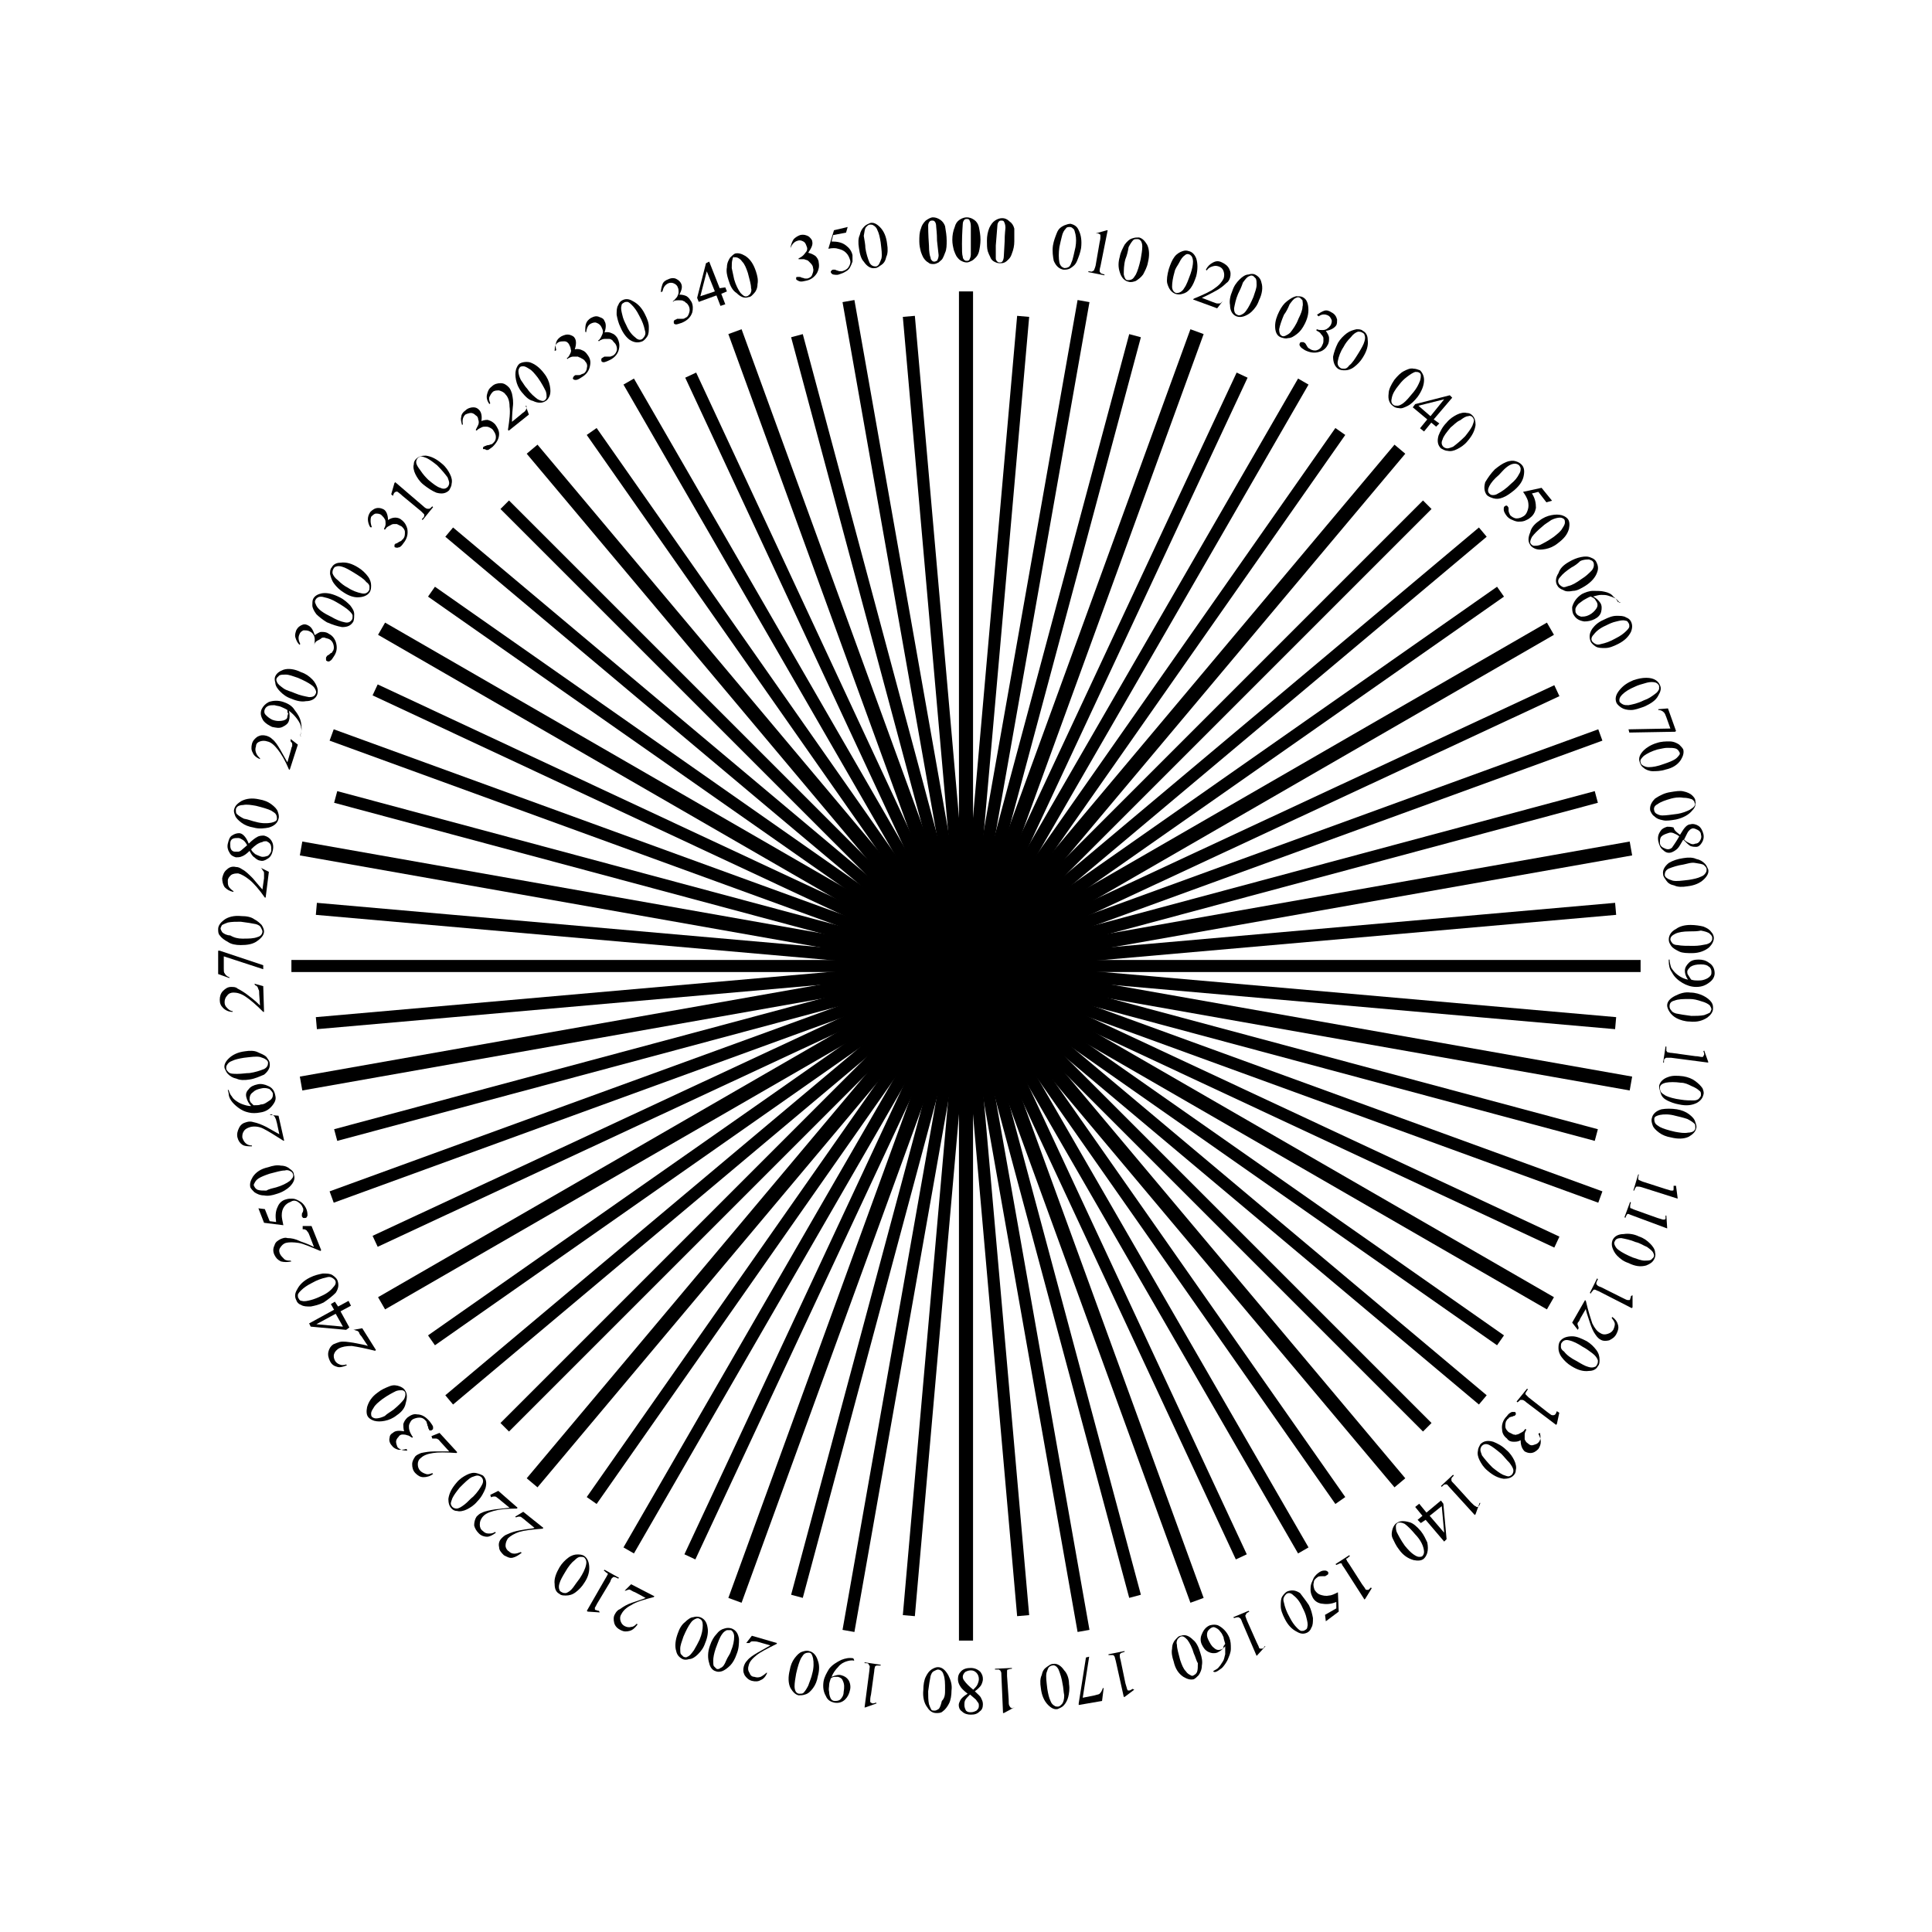 <?xml version="1.0" encoding="utf-8"?>
<!-- Generator: Adobe Illustrator 26.5.0, SVG Export Plug-In . SVG Version: 6.00 Build 0)  -->
<svg version="1.1" id="图层_2" xmlns="http://www.w3.org/2000/svg" xmlns:xlink="http://www.w3.org/1999/xlink" x="0px" y="0px"
	 viewBox="0 0 240 240" style="enable-background:new 0 0 240 240;" xml:space="preserve">
<style type="text/css">
	.st0{fill:none;stroke:#000000;stroke-width:1.75;stroke-miterlimit:10;}
	.st1{fill:none;stroke:#000000;stroke-width:1.5;stroke-miterlimit:10;}
</style>
<line class="st0" x1="120" y1="120" x2="120" y2="36.2"/>
<line class="st1" x1="120" y1="120" x2="112.9" y2="39.3"/>
<line class="st1" x1="120" y1="120" x2="99" y2="41.7"/>
<line class="st1" x1="120" y1="120" x2="105.4" y2="37.4"/>
<line class="st0" x1="120" y1="120" x2="91.3" y2="41.2"/>
<line class="st1" x1="120" y1="120" x2="85.8" y2="46.6"/>
<line class="st1" x1="120" y1="120" x2="73.5" y2="53.6"/>
<line class="st1" x1="120" y1="120" x2="78.1" y2="47.4"/>
<line class="st0" x1="120" y1="120" x2="66.1" y2="55.8"/>
<line class="st1" x1="120" y1="120" x2="62.7" y2="62.7"/>
<line class="st1" x1="120" y1="120" x2="53.6" y2="73.5"/>
<line class="st1" x1="120" y1="120" x2="55.8" y2="66.1"/>
<line class="st0" x1="120" y1="120" x2="47.4" y2="78.1"/>
<line class="st1" x1="120" y1="120" x2="46.6" y2="85.7"/>
<line class="st1" x1="120" y1="120" x2="41.7" y2="99"/>
<line class="st1" x1="120" y1="120" x2="41.2" y2="91.3"/>
<line class="st0" x1="120" y1="120" x2="37.4" y2="105.4"/>
<line class="st1" x1="120" y1="120" x2="39.3" y2="112.9"/>
<line class="st1" x1="120" y1="120" x2="39.3" y2="127.1"/>
<line class="st1" x1="120" y1="120" x2="36.2" y2="120"/>
<line class="st0" x1="120" y1="120" x2="37.4" y2="134.6"/>
<line class="st1" x1="120" y1="120" x2="41.7" y2="141"/>
<line class="st1" x1="120" y1="120" x2="46.6" y2="154.2"/>
<line class="st1" x1="120" y1="120" x2="41.2" y2="148.7"/>
<line class="st0" x1="120" y1="120" x2="47.4" y2="161.9"/>
<line class="st1" x1="120" y1="120" x2="53.6" y2="166.5"/>
<line class="st1" x1="120" y1="120" x2="62.7" y2="177.3"/>
<line class="st1" x1="120" y1="120" x2="55.8" y2="173.9"/>
<line class="st0" x1="120" y1="120" x2="66.1" y2="184.2"/>
<line class="st1" x1="120" y1="120" x2="73.5" y2="186.4"/>
<line class="st1" x1="120" y1="120" x2="85.7" y2="193.4"/>
<line class="st1" x1="120" y1="120" x2="78.1" y2="192.6"/>
<line class="st0" x1="120" y1="120" x2="91.3" y2="198.8"/>
<line class="st1" x1="120" y1="120" x2="99" y2="198.3"/>
<line class="st1" x1="120" y1="120" x2="112.9" y2="200.7"/>
<line class="st1" x1="120" y1="120" x2="105.4" y2="202.6"/>
<line class="st0" x1="120" y1="120" x2="120" y2="203.8"/>
<line class="st1" x1="120" y1="120" x2="127.1" y2="200.7"/>
<line class="st1" x1="120" y1="120" x2="141" y2="198.3"/>
<line class="st1" x1="120" y1="120" x2="134.6" y2="202.6"/>
<line class="st0" x1="120" y1="120" x2="148.7" y2="198.8"/>
<line class="st1" x1="120" y1="120" x2="154.2" y2="193.4"/>
<line class="st1" x1="120" y1="120" x2="166.5" y2="186.4"/>
<line class="st1" x1="120" y1="120" x2="161.9" y2="192.6"/>
<line class="st0" x1="120" y1="120" x2="173.9" y2="184.2"/>
<line class="st1" x1="120" y1="120" x2="177.3" y2="177.3"/>
<line class="st1" x1="120" y1="120" x2="186.4" y2="166.5"/>
<line class="st1" x1="120" y1="120" x2="184.2" y2="173.9"/>
<line class="st0" x1="120" y1="120" x2="192.6" y2="161.9"/>
<line class="st1" x1="120" y1="120" x2="193.4" y2="154.3"/>
<line class="st1" x1="120" y1="120" x2="198.3" y2="141"/>
<line class="st1" x1="120" y1="120" x2="198.8" y2="148.7"/>
<line class="st0" x1="120" y1="120" x2="202.6" y2="134.6"/>
<line class="st1" x1="120" y1="120" x2="200.7" y2="127.1"/>
<line class="st1" x1="120" y1="120" x2="200.7" y2="112.9"/>
<line class="st1" x1="120" y1="120" x2="203.8" y2="120"/>
<line class="st0" x1="120" y1="120" x2="202.6" y2="105.4"/>
<line class="st1" x1="120" y1="120" x2="198.3" y2="99"/>
<line class="st1" x1="120" y1="120" x2="193.4" y2="85.8"/>
<line class="st1" x1="120" y1="120" x2="198.8" y2="91.3"/>
<line class="st0" x1="120" y1="120" x2="192.6" y2="78.1"/>
<line class="st1" x1="120" y1="120" x2="186.4" y2="73.5"/>
<line class="st1" x1="120" y1="120" x2="177.3" y2="62.7"/>
<line class="st1" x1="120" y1="120" x2="184.2" y2="66.1"/>
<line class="st0" x1="120" y1="120" x2="173.9" y2="55.8"/>
<line class="st1" x1="120" y1="120" x2="166.5" y2="53.6"/>
<line class="st1" x1="120" y1="120" x2="154.3" y2="46.6"/>
<line class="st1" x1="120" y1="120" x2="161.9" y2="47.4"/>
<line class="st0" x1="120" y1="120" x2="148.7" y2="41.2"/>
<line class="st1" x1="120" y1="120" x2="141" y2="41.7"/>
<line class="st1" x1="120" y1="120" x2="127.1" y2="39.3"/>
<line class="st1" x1="120" y1="120" x2="134.6" y2="37.4"/>
<g>
	<path d="M117.6,29.9c0,0.5,0,1.1-0.2,1.5c-0.1,0.3-0.2,0.5-0.3,0.7c-0.1,0.2-0.3,0.3-0.5,0.5c-0.2,0.1-0.4,0.2-0.6,0.2
		c-0.3,0-0.5,0-0.7-0.2c-0.2-0.1-0.4-0.3-0.6-0.6c-0.1-0.2-0.2-0.4-0.3-0.7c-0.1-0.4-0.2-0.8-0.2-1.3c0-0.6,0-1.1,0.2-1.6
		c0.1-0.4,0.3-0.7,0.6-1c0.3-0.2,0.6-0.4,0.9-0.4c0.3,0,0.6,0.1,0.9,0.3c0.3,0.2,0.5,0.5,0.6,0.8C117.5,28.7,117.6,29.3,117.6,29.9z
		 M116.4,29.9c0-1-0.1-1.5-0.1-1.7c0-0.4-0.1-0.6-0.2-0.7c-0.1-0.1-0.2-0.1-0.3-0.1c-0.1,0-0.2,0-0.3,0.1c-0.1,0.1-0.2,0.3-0.2,0.5
		c0,0.2,0,1.1,0.1,2.5c0,0.8,0.1,1.3,0.2,1.5c0,0.2,0.1,0.3,0.2,0.4s0.2,0.1,0.3,0.1c0.1,0,0.2-0.1,0.3-0.1c0.1-0.2,0.2-0.4,0.2-0.7
		L116.4,29.9z"/>
	<path d="M121.8,29.8c0,0.5-0.1,1.1-0.2,1.5c-0.1,0.3-0.2,0.5-0.4,0.7c-0.2,0.2-0.3,0.3-0.5,0.4c-0.2,0.1-0.4,0.2-0.6,0.2
		c-0.3,0-0.5-0.1-0.7-0.2c-0.2-0.1-0.4-0.3-0.6-0.6c-0.1-0.2-0.2-0.4-0.3-0.7c-0.1-0.4-0.2-0.8-0.2-1.3c0-0.6,0.1-1.1,0.3-1.6
		c0.1-0.4,0.3-0.7,0.6-0.9c0.3-0.2,0.6-0.3,0.9-0.3c0.3,0,0.6,0.1,0.9,0.3c0.3,0.2,0.5,0.5,0.6,0.9
		C121.7,28.7,121.8,29.2,121.8,29.8z M120.6,29.8c0-1,0-1.5,0-1.7c0-0.4-0.1-0.6-0.2-0.8c-0.1-0.1-0.2-0.1-0.3-0.1
		c-0.1,0-0.2,0-0.3,0.1c-0.1,0.1-0.2,0.3-0.2,0.5c0,0.2-0.1,1.1-0.1,2.5c0,0.8,0,1.3,0.1,1.6c0,0.2,0.1,0.3,0.2,0.4
		c0.1,0.1,0.2,0.1,0.3,0.1c0.1,0,0.2,0,0.3-0.1c0.1-0.2,0.2-0.4,0.2-0.7L120.6,29.8z"/>
	<path d="M126,30c0,0.5-0.1,1-0.3,1.5c-0.1,0.3-0.2,0.5-0.4,0.7c-0.2,0.2-0.3,0.3-0.5,0.4c-0.2,0.1-0.4,0.1-0.6,0.1
		c-0.3,0-0.5-0.1-0.7-0.2c-0.2-0.1-0.4-0.3-0.5-0.6c-0.1-0.2-0.2-0.4-0.3-0.7c-0.1-0.4-0.1-0.8-0.1-1.3c0-0.6,0.1-1.1,0.3-1.6
		c0.2-0.4,0.4-0.7,0.7-0.9c0.3-0.2,0.6-0.3,0.9-0.3c0.3,0,0.6,0.1,0.9,0.4c0.3,0.2,0.5,0.5,0.6,0.9C126,28.9,126,29.4,126,30z
		 M124.8,30c0-1,0.1-1.5,0.1-1.7c0-0.4-0.1-0.6-0.2-0.8c-0.1-0.1-0.2-0.1-0.3-0.1c-0.1,0-0.2,0-0.3,0.1c-0.1,0.1-0.2,0.3-0.2,0.5
		c0,0.2-0.1,1.1-0.2,2.5c0,0.8,0,1.3,0,1.6c0,0.2,0.1,0.3,0.2,0.4c0.1,0.1,0.2,0.1,0.3,0.1c0.1,0,0.2,0,0.3-0.1
		c0.1-0.1,0.2-0.4,0.2-0.7L124.8,30z"/>
	<path d="M130.8,30.5c0.1-0.6,0.3-1.1,0.5-1.6s0.5-0.7,0.9-0.9c0.3-0.1,0.5-0.2,0.8-0.2c0.4,0.1,0.8,0.3,1,0.8
		c0.3,0.6,0.4,1.3,0.3,2.2c-0.1,0.6-0.3,1.1-0.5,1.6s-0.5,0.7-0.8,0.9c-0.3,0.2-0.6,0.2-0.9,0.2c-0.5-0.1-0.9-0.4-1.2-1.1
		C130.8,31.9,130.7,31.2,130.8,30.5z M131.6,30.7c-0.1,0.7-0.1,1.4,0,1.9c0.1,0.4,0.3,0.6,0.6,0.7c0.1,0,0.3,0,0.5-0.1
		c0.2-0.1,0.3-0.3,0.4-0.6c0.2-0.4,0.3-1.1,0.5-1.9c0.1-0.6,0.1-1.1,0-1.6c-0.1-0.3-0.1-0.6-0.3-0.7c-0.1-0.1-0.2-0.2-0.4-0.2
		c-0.2,0-0.4,0-0.5,0.2c-0.2,0.2-0.4,0.5-0.5,1C131.8,29.8,131.7,30.2,131.6,30.7z"/>
	<path d="M136.1,29l1.4-0.4l0.1,0l-0.9,4.5c-0.1,0.3-0.1,0.5-0.1,0.6c0,0.1,0.1,0.1,0.1,0.2c0.1,0.1,0.2,0.1,0.5,0.2l0,0.1l-2-0.4
		l0-0.1c0.3,0,0.4,0.1,0.5,0c0.1,0,0.1-0.1,0.2-0.1c0-0.1,0.1-0.2,0.2-0.6l0.5-2.9c0.1-0.4,0.1-0.6,0.1-0.8c0-0.1,0-0.2-0.1-0.2
		c0,0-0.1-0.1-0.2-0.1c-0.1,0-0.2,0-0.4,0L136.1,29z"/>
	<path d="M139.1,31.9c0.1-0.6,0.4-1.1,0.6-1.5c0.3-0.4,0.6-0.7,1-0.8c0.3-0.1,0.5-0.1,0.8-0.1c0.4,0.1,0.7,0.4,1,0.9
		c0.3,0.6,0.3,1.4,0.1,2.2c-0.1,0.6-0.4,1.1-0.6,1.5c-0.3,0.4-0.6,0.6-0.9,0.8c-0.3,0.1-0.6,0.2-0.9,0.1c-0.5-0.1-0.9-0.5-1.1-1.2
		C138.9,33.2,138.9,32.6,139.1,31.9z M139.8,32.2c-0.2,0.7-0.2,1.4-0.2,1.9c0.1,0.4,0.2,0.7,0.5,0.7c0.1,0,0.3,0,0.5-0.1
		c0.2-0.1,0.3-0.3,0.5-0.6c0.2-0.4,0.4-1,0.6-1.9c0.1-0.6,0.2-1.1,0.2-1.6c0-0.3-0.1-0.6-0.2-0.7c-0.1-0.1-0.2-0.2-0.4-0.2
		c-0.2,0-0.4,0-0.5,0.1c-0.2,0.2-0.4,0.5-0.6,0.9C140.1,31.3,140,31.7,139.8,32.2z"/>
	<path d="M145.2,33.4c0.2-0.6,0.4-1.1,0.7-1.5c0.3-0.4,0.7-0.6,1-0.7c0.3-0.1,0.5-0.1,0.8,0c0.4,0.1,0.7,0.4,0.9,0.9
		c0.2,0.6,0.2,1.4,0,2.2c-0.2,0.6-0.4,1.1-0.7,1.5c-0.3,0.4-0.6,0.6-1,0.7c-0.3,0.1-0.6,0.1-0.9,0c-0.5-0.2-0.8-0.6-1-1.3
		C144.9,34.8,145,34.1,145.2,33.4z M145.9,33.8c-0.2,0.7-0.3,1.3-0.3,1.8c0,0.4,0.2,0.7,0.5,0.8c0.1,0,0.3,0,0.5-0.1
		c0.2-0.1,0.4-0.3,0.5-0.5c0.3-0.4,0.5-1,0.8-1.8c0.2-0.6,0.3-1.1,0.3-1.5c0-0.3-0.1-0.6-0.2-0.7c-0.1-0.1-0.2-0.2-0.3-0.2
		c-0.2-0.1-0.4,0-0.5,0.1c-0.3,0.2-0.5,0.5-0.7,0.9S146,33.3,145.9,33.8z"/>
	<path d="M151.9,37.4l-0.7,0.9l-3-1.1l0.1-0.1c1.2-0.5,2.1-0.9,2.6-1.3c0.6-0.4,0.9-0.8,1.1-1.2c0.1-0.3,0.1-0.6,0-0.9
		s-0.3-0.5-0.6-0.6c-0.3-0.1-0.5-0.1-0.8,0c-0.3,0.1-0.5,0.2-0.7,0.5l-0.1-0.1c0.2-0.4,0.5-0.7,0.9-0.9c0.4-0.2,0.7-0.2,1.1,0
		c0.4,0.2,0.7,0.4,0.9,0.8s0.2,0.7,0.1,1.1c-0.1,0.3-0.2,0.5-0.5,0.7c-0.3,0.3-0.8,0.7-1.4,1c-0.9,0.5-1.4,0.7-1.6,0.8l1.3,0.5
		c0.3,0.1,0.5,0.2,0.6,0.2c0.1,0,0.2,0,0.3,0c0.1,0,0.2-0.1,0.3-0.2L151.9,37.4z"/>
	<path d="M153.1,36.1c0.2-0.6,0.5-1,0.9-1.4c0.3-0.3,0.7-0.6,1.1-0.6c0.3-0.1,0.6-0.1,0.8,0c0.4,0.2,0.7,0.5,0.8,1
		c0.2,0.6,0.1,1.4-0.3,2.2c-0.2,0.6-0.5,1-0.9,1.4c-0.3,0.3-0.7,0.5-1,0.6s-0.6,0.1-0.9,0c-0.5-0.2-0.8-0.7-0.8-1.4
		C152.7,37.4,152.8,36.8,153.1,36.1z M153.8,36.5c-0.3,0.7-0.4,1.3-0.5,1.8c0,0.4,0.1,0.7,0.4,0.8c0.1,0.1,0.3,0.1,0.5,0
		s0.4-0.2,0.6-0.5c0.3-0.4,0.6-1,0.9-1.7c0.2-0.6,0.4-1.1,0.4-1.5c0-0.3,0-0.6-0.1-0.8c-0.1-0.1-0.2-0.2-0.3-0.3
		c-0.2-0.1-0.3-0.1-0.5,0c-0.3,0.1-0.5,0.4-0.8,0.8C154.2,35.7,154,36.1,153.8,36.5z"/>
	<path d="M158.9,38.7c0.3-0.6,0.6-1,1-1.3c0.4-0.3,0.7-0.5,1.1-0.6c0.3,0,0.6,0,0.8,0.1c0.4,0.2,0.6,0.5,0.7,1.1
		c0.1,0.7,0,1.4-0.4,2.2c-0.3,0.6-0.6,1-1,1.3c-0.4,0.3-0.7,0.5-1.1,0.5c-0.3,0.1-0.6,0-0.9-0.1c-0.5-0.2-0.7-0.7-0.7-1.4
		C158.4,39.9,158.6,39.3,158.9,38.7z M159.5,39.1c-0.3,0.7-0.5,1.3-0.6,1.8c0,0.4,0.1,0.7,0.3,0.8c0.1,0.1,0.3,0.1,0.5,0
		s0.4-0.2,0.6-0.4c0.3-0.4,0.7-0.9,1-1.7c0.3-0.6,0.5-1.1,0.5-1.5c0.1-0.3,0-0.6,0-0.8c-0.1-0.1-0.2-0.2-0.3-0.3
		c-0.2-0.1-0.3-0.1-0.5,0c-0.3,0.1-0.5,0.4-0.8,0.8C160,38.3,159.8,38.7,159.5,39.1z"/>
	<path d="M163.6,39.1c0.3-0.2,0.6-0.4,0.9-0.5s0.6,0,0.9,0.2c0.4,0.2,0.6,0.5,0.7,0.9c0,0.3,0,0.5-0.1,0.7c-0.2,0.3-0.6,0.6-1.3,0.7
		c0.2,0.3,0.4,0.6,0.4,0.9c0,0.3,0,0.6-0.2,0.9c-0.2,0.4-0.6,0.7-1,0.8c-0.6,0.2-1.2,0.1-1.8-0.2c-0.3-0.2-0.5-0.3-0.6-0.5
		c-0.1-0.1-0.1-0.3,0-0.4c0-0.1,0.1-0.1,0.2-0.1c0.1,0,0.2,0,0.2,0c0.1,0,0.1,0.1,0.2,0.1c0,0,0.1,0.1,0.2,0.3
		c0.1,0.2,0.2,0.3,0.2,0.3c0.1,0.1,0.2,0.1,0.3,0.2c0.2,0.1,0.5,0.2,0.8,0.1c0.3-0.1,0.5-0.3,0.6-0.5c0.1-0.2,0.2-0.4,0.2-0.6
		c0-0.2,0-0.3,0-0.4c0-0.1-0.1-0.3-0.3-0.5c-0.1-0.2-0.3-0.3-0.5-0.4l-0.1-0.1l0.1-0.1c0.2,0.1,0.4,0.1,0.7,0.1s0.5-0.1,0.6-0.2
		c0.2-0.1,0.3-0.3,0.4-0.4c0.1-0.2,0.2-0.5,0.1-0.7c-0.1-0.2-0.2-0.4-0.4-0.5c-0.4-0.2-0.8-0.2-1.2,0.1L163.6,39.1z"/>
	<path d="M166.2,42.6c0.3-0.5,0.7-0.9,1.1-1.2c0.4-0.3,0.8-0.4,1.2-0.5c0.3,0,0.6,0,0.8,0.2c0.4,0.2,0.6,0.6,0.6,1.1
		c0.1,0.7-0.1,1.4-0.6,2.2c-0.3,0.5-0.7,0.9-1.1,1.2c-0.4,0.3-0.8,0.4-1.1,0.4c-0.3,0-0.6,0-0.9-0.2c-0.4-0.3-0.6-0.8-0.6-1.5
		C165.7,43.8,165.9,43.2,166.2,42.6z M166.9,43.1c-0.4,0.6-0.6,1.2-0.7,1.7c-0.1,0.4,0,0.7,0.3,0.9c0.1,0.1,0.3,0.1,0.5,0.1
		s0.4-0.1,0.6-0.4c0.4-0.3,0.7-0.8,1.2-1.6c0.3-0.5,0.6-1,0.7-1.4c0.1-0.3,0.1-0.6,0-0.8c0-0.1-0.1-0.2-0.3-0.3
		c-0.2-0.1-0.3-0.1-0.5-0.1c-0.3,0.1-0.6,0.3-0.9,0.7C167.4,42.3,167.1,42.7,166.9,43.1z"/>
	<path d="M173.2,47.2c0.4-0.5,0.8-0.9,1.2-1.1c0.4-0.2,0.8-0.4,1.2-0.3c0.3,0,0.5,0.1,0.8,0.2c0.3,0.3,0.5,0.7,0.5,1.2
		c0,0.7-0.3,1.4-0.8,2.1c-0.4,0.5-0.8,0.9-1.2,1.1c-0.4,0.2-0.8,0.4-1.1,0.3c-0.3,0-0.6-0.1-0.8-0.3c-0.4-0.3-0.6-0.8-0.5-1.5
		C172.5,48.4,172.8,47.8,173.2,47.2z M173.8,47.8c-0.5,0.6-0.8,1.1-0.9,1.6c-0.1,0.4-0.1,0.7,0.2,0.9c0.1,0.1,0.3,0.1,0.5,0.1
		c0.2,0,0.4-0.1,0.7-0.3c0.4-0.3,0.8-0.8,1.3-1.4c0.4-0.5,0.6-0.9,0.8-1.4c0.1-0.3,0.1-0.6,0.1-0.7c0-0.1-0.1-0.3-0.2-0.3
		c-0.1-0.1-0.3-0.1-0.5-0.1c-0.3,0.1-0.6,0.3-1,0.6C174.4,47.1,174.1,47.4,173.8,47.8z"/>
	<path d="M178.8,52.6l-0.4,0.4l-0.6-0.5l-0.9,1.1l-0.5-0.4l0.9-1.1l-1.8-1.5l0.3-0.4l4.3-1.1l0.3,0.3l-2.3,2.7L178.8,52.6z
		 M177.7,51.7l1.7-2.1l-3.2,0.8L177.7,51.7z"/>
	<path d="M179.7,52.5c0.4-0.5,0.9-0.8,1.3-1c0.4-0.2,0.9-0.3,1.2-0.2c0.3,0,0.5,0.1,0.7,0.3c0.3,0.3,0.4,0.7,0.4,1.2
		c-0.1,0.7-0.4,1.3-1,2c-0.4,0.5-0.9,0.8-1.3,1c-0.4,0.2-0.8,0.3-1.2,0.2c-0.3,0-0.6-0.2-0.8-0.3c-0.4-0.4-0.5-0.9-0.3-1.6
		C178.9,53.6,179.2,53,179.7,52.5z M180.2,53.1c-0.5,0.6-0.9,1.1-1,1.5c-0.2,0.4-0.1,0.7,0.1,0.9c0.1,0.1,0.3,0.2,0.5,0.2
		c0.2,0,0.4-0.1,0.7-0.2c0.4-0.3,0.9-0.7,1.5-1.3c0.4-0.5,0.7-0.9,0.9-1.3c0.1-0.3,0.2-0.5,0.2-0.7c0-0.1-0.1-0.3-0.2-0.4
		c-0.1-0.1-0.3-0.2-0.5-0.1c-0.3,0-0.6,0.2-1,0.5C180.9,52.4,180.6,52.8,180.2,53.1z"/>
	<path d="M185.7,58.3c0.5-0.4,0.9-0.7,1.4-0.9c0.5-0.2,0.9-0.2,1.2-0.1c0.3,0.1,0.5,0.2,0.7,0.4c0.3,0.3,0.4,0.7,0.3,1.3
		c-0.1,0.7-0.5,1.3-1.2,1.9c-0.5,0.4-0.9,0.7-1.4,0.9c-0.5,0.2-0.8,0.2-1.2,0.1c-0.3-0.1-0.6-0.2-0.8-0.4c-0.3-0.4-0.4-0.9-0.2-1.6
		C184.8,59.4,185.2,58.8,185.7,58.3z M186.2,59c-0.6,0.5-1,1-1.2,1.4c-0.2,0.4-0.2,0.7,0,0.9c0.1,0.1,0.2,0.2,0.4,0.2
		c0.2,0,0.4,0,0.7-0.2c0.4-0.2,1-0.6,1.6-1.2c0.5-0.4,0.8-0.8,1-1.2c0.2-0.3,0.2-0.5,0.2-0.7c0-0.1-0.1-0.3-0.2-0.4
		c-0.1-0.1-0.3-0.2-0.5-0.2c-0.3,0-0.6,0.1-1,0.4S186.5,58.7,186.2,59z"/>
	<path d="M192.8,62.2l-0.7,0.2l-1-1.3l-0.8,0.2c0.4,0.6,0.5,1.2,0.5,1.8c-0.1,0.5-0.3,0.9-0.7,1.2c-0.2,0.2-0.5,0.3-0.7,0.4
		c-0.3,0.1-0.5,0.1-0.8,0.1c-0.2,0-0.5-0.1-0.7-0.2c-0.3-0.1-0.6-0.3-0.8-0.6c-0.2-0.3-0.3-0.5-0.3-0.7c0-0.2,0-0.3,0.1-0.4
		c0.1,0,0.1-0.1,0.2-0.1c0.1,0,0.2,0.1,0.2,0.1c0,0.1,0.1,0.1,0.1,0.2c0,0.1,0,0.2,0,0.3c0,0.2,0.1,0.4,0.2,0.6
		c0.2,0.2,0.5,0.4,0.8,0.4c0.3,0,0.6-0.1,0.9-0.3c0.3-0.2,0.4-0.5,0.5-0.8c0.1-0.3,0.1-0.7,0-1.1c-0.1-0.3-0.3-0.7-0.6-1.1l2.3-0.5
		L192.8,62.2z"/>
	<path d="M191.2,64.7c0.5-0.4,1-0.6,1.5-0.7c0.5-0.1,0.9-0.1,1.3,0c0.3,0.1,0.5,0.2,0.7,0.4c0.3,0.3,0.3,0.8,0.2,1.3
		c-0.2,0.7-0.6,1.2-1.4,1.8c-0.5,0.4-1,0.6-1.5,0.7c-0.5,0.1-0.9,0.1-1.2,0c-0.3-0.1-0.6-0.3-0.7-0.5c-0.3-0.4-0.3-0.9,0-1.6
		C190.2,65.6,190.6,65.1,191.2,64.7z M191.6,65.4c-0.6,0.5-1,0.9-1.3,1.3c-0.2,0.4-0.3,0.7-0.1,0.9c0.1,0.1,0.2,0.2,0.4,0.2
		c0.2,0,0.4,0,0.7-0.1c0.4-0.2,1-0.5,1.7-1c0.5-0.4,0.9-0.7,1.1-1.1c0.2-0.3,0.3-0.5,0.3-0.7c0-0.1,0-0.3-0.1-0.4
		c-0.1-0.1-0.3-0.2-0.5-0.2c-0.3,0-0.7,0.1-1.1,0.3C192.3,64.9,191.9,65.1,191.6,65.4z"/>
	<path d="M194.9,69.8c0.5-0.3,1-0.5,1.5-0.6c0.5-0.1,0.9-0.1,1.3,0.1c0.3,0.1,0.5,0.3,0.6,0.5c0.2,0.4,0.3,0.8,0.1,1.3
		c-0.2,0.6-0.7,1.2-1.5,1.7c-0.5,0.3-1,0.6-1.5,0.6c-0.5,0.1-0.9,0.1-1.2-0.1c-0.3-0.1-0.6-0.3-0.7-0.5c-0.3-0.4-0.3-1,0.1-1.6
		C193.8,70.6,194.2,70.2,194.9,69.8z M195.2,70.5c-0.6,0.4-1.1,0.8-1.4,1.2c-0.3,0.3-0.3,0.6-0.1,0.9c0.1,0.1,0.2,0.2,0.4,0.3
		c0.2,0.1,0.4,0,0.7-0.1c0.5-0.1,1-0.4,1.7-0.9c0.5-0.3,0.9-0.7,1.2-1c0.2-0.2,0.3-0.5,0.3-0.7c0-0.1,0-0.3-0.1-0.4
		c-0.1-0.2-0.3-0.2-0.5-0.3c-0.3,0-0.7,0-1.1,0.2C196,70,195.6,70.3,195.2,70.5z"/>
	<path d="M201.3,74.8l-0.1,0.1c-0.2-0.3-0.4-0.5-0.6-0.6c-0.2-0.1-0.5-0.2-0.8-0.3c-0.3-0.1-0.6-0.1-0.9-0.1c-0.3,0-0.6,0.1-1,0.2
		c0.4,0.2,0.7,0.5,0.9,0.8c0.2,0.3,0.2,0.7,0.1,1.1c-0.1,0.4-0.4,0.7-0.8,0.9c-0.4,0.2-0.8,0.3-1.3,0.3c-0.6-0.1-1-0.3-1.3-0.8
		c-0.2-0.3-0.2-0.7-0.2-1c0.2-0.7,0.6-1.2,1.2-1.6c0.4-0.2,0.9-0.4,1.4-0.4s1,0,1.4,0.1c0.5,0.1,0.9,0.3,1.1,0.6
		c0.3,0.2,0.5,0.5,0.6,0.7L201.3,74.8z M197.6,74.1c-0.3,0.1-0.6,0.3-0.8,0.4c-0.2,0.1-0.4,0.3-0.7,0.5c-0.2,0.2-0.4,0.5-0.4,0.7
		c0,0.2,0,0.4,0.1,0.5c0.1,0.2,0.3,0.3,0.6,0.4c0.3,0,0.6,0,1-0.2c0.4-0.2,0.7-0.5,0.9-0.8s0.2-0.6,0-0.9c-0.1-0.1-0.1-0.2-0.2-0.3
		C198,74.3,197.8,74.2,197.6,74.1z"/>
	<path d="M199.2,77c0.6-0.3,1.1-0.5,1.6-0.5c0.5,0,0.9,0,1.2,0.2c0.3,0.1,0.5,0.3,0.6,0.5c0.2,0.4,0.2,0.8,0,1.3
		c-0.3,0.6-0.8,1.1-1.6,1.5c-0.6,0.3-1.1,0.5-1.6,0.5c-0.5,0-0.9,0-1.2-0.2c-0.3-0.2-0.5-0.4-0.6-0.6c-0.2-0.5-0.2-1,0.2-1.6
		C198.1,77.7,198.5,77.3,199.2,77z M199.5,77.7c-0.7,0.3-1.2,0.7-1.5,1.1c-0.3,0.3-0.4,0.6-0.2,0.9c0.1,0.1,0.2,0.2,0.4,0.3
		c0.2,0.1,0.4,0.1,0.7,0c0.5-0.1,1.1-0.3,1.8-0.7c0.6-0.3,1-0.6,1.3-0.9c0.2-0.2,0.4-0.4,0.4-0.6c0-0.1,0-0.3-0.1-0.4
		c-0.1-0.2-0.2-0.3-0.4-0.3c-0.3-0.1-0.7,0-1.1,0.1C200.3,77.3,199.9,77.5,199.5,77.7z"/>
	<path d="M202.9,84.5c0.6-0.2,1.1-0.3,1.6-0.3c0.5,0,0.9,0.1,1.2,0.3c0.3,0.2,0.4,0.4,0.5,0.6c0.2,0.4,0.1,0.8-0.2,1.3
		c-0.3,0.6-0.9,1-1.8,1.4c-0.6,0.2-1.1,0.4-1.6,0.4c-0.5,0-0.9-0.1-1.2-0.3c-0.3-0.2-0.5-0.4-0.6-0.6c-0.2-0.5-0.1-1,0.4-1.6
		C201.7,85.1,202.2,84.8,202.9,84.5z M203.1,85.3c-0.7,0.3-1.2,0.6-1.6,1c-0.3,0.3-0.4,0.6-0.3,0.9c0.1,0.1,0.2,0.2,0.4,0.3
		c0.2,0.1,0.4,0.1,0.7,0.1c0.5-0.1,1.1-0.2,1.9-0.6c0.6-0.2,1-0.5,1.4-0.8c0.3-0.2,0.4-0.4,0.5-0.6c0-0.1,0-0.3,0-0.4
		c-0.1-0.2-0.2-0.3-0.4-0.4c-0.3-0.1-0.7-0.1-1.1,0C203.9,85,203.5,85.1,203.1,85.3z"/>
	<path d="M207.2,88l1,2.8l-0.1,0.1l-5.7,0.1l-0.1-0.4l5.2-0.1l-0.5-1.4c-0.1-0.3-0.2-0.5-0.3-0.6c-0.2-0.2-0.4-0.3-0.7-0.3l0-0.1
		L207.2,88z"/>
	<path d="M205.8,92.3c0.6-0.2,1.1-0.2,1.6-0.2s0.9,0.2,1.2,0.4c0.2,0.2,0.4,0.4,0.5,0.6c0.1,0.4,0,0.8-0.3,1.3c-0.4,0.6-1,1-1.9,1.2
		c-0.6,0.2-1.2,0.2-1.6,0.2s-0.9-0.2-1.1-0.4c-0.3-0.2-0.4-0.4-0.5-0.7c-0.2-0.5,0-1,0.5-1.5C204.5,92.9,205.1,92.5,205.8,92.3z
		 M205.9,93.1c-0.7,0.2-1.3,0.5-1.7,0.8c-0.3,0.3-0.5,0.5-0.4,0.8c0,0.1,0.1,0.3,0.3,0.4c0.2,0.1,0.4,0.2,0.7,0.2
		c0.5,0,1.1-0.1,1.9-0.4c0.6-0.2,1.1-0.4,1.4-0.6c0.3-0.2,0.4-0.4,0.5-0.5c0.1-0.1,0.1-0.3,0-0.4c-0.1-0.2-0.2-0.3-0.4-0.4
		c-0.3-0.1-0.6-0.1-1.1-0.1C206.8,92.9,206.4,93,205.9,93.1z"/>
	<path d="M207.5,98.4c0.6-0.1,1.2-0.2,1.6-0.1c0.5,0.1,0.9,0.3,1.1,0.5c0.2,0.2,0.4,0.4,0.4,0.7c0.1,0.4,0,0.8-0.4,1.2
		c-0.4,0.5-1.1,0.9-2,1.1c-0.6,0.1-1.2,0.2-1.6,0.1c-0.5-0.1-0.8-0.2-1.1-0.5c-0.3-0.2-0.4-0.5-0.5-0.7c-0.1-0.5,0.1-1,0.6-1.5
		C206.2,98.8,206.8,98.5,207.5,98.4z M207.6,99.2c-0.7,0.2-1.3,0.4-1.7,0.7c-0.4,0.2-0.5,0.5-0.4,0.8c0,0.1,0.1,0.3,0.3,0.4
		c0.2,0.1,0.4,0.2,0.7,0.2c0.5,0,1.1-0.1,1.9-0.2c0.6-0.1,1.1-0.3,1.5-0.5c0.3-0.2,0.5-0.3,0.6-0.5c0.1-0.1,0.1-0.3,0-0.4
		c0-0.2-0.2-0.3-0.3-0.4c-0.3-0.1-0.6-0.2-1.1-0.2C208.5,99,208,99.1,207.6,99.2z"/>
	<path d="M208.7,103.7c0.3-0.5,0.5-0.8,0.7-1s0.4-0.3,0.6-0.3c0.3-0.1,0.7,0,1,0.2c0.3,0.2,0.5,0.6,0.6,1c0.1,0.4,0,0.8-0.2,1.1
		c-0.2,0.3-0.4,0.5-0.7,0.5c-0.2,0-0.4,0-0.7-0.1c-0.2-0.1-0.5-0.4-0.9-0.8c-0.3,0.5-0.5,0.9-0.7,1.1c-0.2,0.2-0.5,0.4-0.8,0.5
		c-0.4,0.1-0.7,0-1-0.3c-0.3-0.2-0.5-0.6-0.6-1.1c-0.1-0.5,0-0.9,0.3-1.3c0.2-0.3,0.5-0.4,0.8-0.5c0.2,0,0.5,0,0.8,0.1
		C208,103.2,208.3,103.4,208.7,103.7z M208.6,103.9c-0.2-0.2-0.5-0.3-0.7-0.4c-0.2-0.1-0.5-0.1-0.7,0c-0.3,0.1-0.6,0.2-0.8,0.4
		c-0.2,0.2-0.2,0.5-0.2,0.8c0,0.3,0.2,0.5,0.4,0.6c0.2,0.1,0.4,0.2,0.6,0.2c0.2,0,0.4-0.1,0.5-0.2
		C207.9,105,208.2,104.6,208.6,103.9z M209.2,104.3c0.3,0.3,0.6,0.4,0.8,0.5c0.2,0.1,0.4,0.1,0.6,0c0.3,0,0.5-0.2,0.6-0.4
		c0.1-0.2,0.2-0.4,0.1-0.7c0-0.3-0.2-0.5-0.4-0.6c-0.2-0.1-0.4-0.2-0.6-0.2c-0.1,0-0.3,0.1-0.4,0.2c-0.1,0.1-0.2,0.2-0.3,0.4
		L209.2,104.3z"/>
	<path d="M209.1,106.6c0.6-0.1,1.2-0.1,1.6,0.1c0.5,0.1,0.8,0.3,1.1,0.6c0.2,0.2,0.3,0.5,0.4,0.7c0.1,0.4-0.1,0.8-0.5,1.2
		c-0.5,0.5-1.2,0.8-2.1,0.9c-0.6,0.1-1.2,0.1-1.6-0.1c-0.5-0.1-0.8-0.3-1-0.6c-0.2-0.3-0.4-0.5-0.4-0.8c-0.1-0.5,0.2-1,0.7-1.4
		C207.8,106.9,208.4,106.7,209.1,106.6z M209.1,107.4c-0.7,0.1-1.3,0.3-1.8,0.5c-0.4,0.2-0.5,0.5-0.5,0.8c0,0.1,0.1,0.3,0.3,0.4
		c0.1,0.1,0.4,0.2,0.7,0.3c0.5,0.1,1.1,0,2-0.1c0.6-0.1,1.1-0.2,1.5-0.4c0.3-0.1,0.5-0.3,0.6-0.5c0.1-0.1,0.1-0.3,0.1-0.4
		c0-0.2-0.1-0.3-0.3-0.5c-0.2-0.2-0.6-0.2-1.1-0.3S209.6,107.3,209.1,107.4z"/>
	<path d="M210,114.9c0.6,0,1.2,0.1,1.6,0.2c0.5,0.2,0.8,0.4,1,0.7c0.2,0.2,0.3,0.5,0.3,0.7c0,0.4-0.2,0.8-0.6,1.2
		c-0.5,0.4-1.2,0.7-2.1,0.7c-0.6,0-1.2,0-1.6-0.2c-0.4-0.2-0.8-0.4-1-0.7c-0.2-0.3-0.3-0.5-0.3-0.8c0-0.5,0.3-1,0.9-1.3
		C208.6,115.1,209.2,114.9,210,114.9z M209.9,115.7c-0.8,0-1.4,0.1-1.8,0.3c-0.4,0.2-0.6,0.4-0.6,0.7c0,0.1,0.1,0.3,0.2,0.4
		c0.1,0.2,0.4,0.3,0.7,0.3c0.5,0.1,1.1,0.1,2,0.1c0.6,0,1.1-0.1,1.6-0.2c0.3-0.1,0.5-0.2,0.6-0.4c0.1-0.1,0.1-0.2,0.1-0.4
		c0-0.2-0.1-0.3-0.3-0.5c-0.2-0.2-0.6-0.3-1.1-0.4C210.8,115.7,210.4,115.7,209.9,115.7z"/>
	<path d="M207.3,119.2l0.1,0c0,0.3,0.1,0.7,0.2,1c0.2,0.3,0.4,0.6,0.8,0.9c0.4,0.3,0.8,0.5,1.3,0.6c-0.3-0.4-0.4-0.8-0.4-1.1
		c0-0.4,0.2-0.7,0.5-1c0.3-0.3,0.7-0.4,1.2-0.4c0.5,0,0.9,0.1,1.3,0.4c0.5,0.3,0.7,0.8,0.7,1.3c0,0.4-0.2,0.8-0.6,1.1
		c-0.5,0.4-1,0.6-1.7,0.6c-0.6,0-1.2-0.2-1.7-0.5s-1-0.7-1.3-1.3c-0.3-0.4-0.4-0.9-0.4-1.4L207.3,119.2z M210.1,121.7
		c0.3,0.1,0.6,0.1,0.8,0.1c0.3,0,0.5,0,0.8-0.1c0.3-0.1,0.5-0.2,0.7-0.4c0.2-0.2,0.2-0.3,0.2-0.6c0-0.2-0.1-0.5-0.3-0.6
		c-0.2-0.2-0.5-0.3-1-0.3c-0.6,0-1,0.1-1.3,0.3c-0.2,0.2-0.4,0.4-0.4,0.6c0,0.1,0,0.3,0.1,0.4C209.9,121.4,210,121.6,210.1,121.7z"
		/>
	<path d="M210,123.3c0.6,0,1.2,0.2,1.6,0.4c0.4,0.2,0.8,0.5,1,0.8c0.2,0.3,0.2,0.5,0.2,0.8c0,0.4-0.3,0.8-0.7,1.1
		c-0.6,0.4-1.3,0.6-2.2,0.5c-0.6,0-1.2-0.2-1.6-0.4c-0.4-0.2-0.7-0.5-0.9-0.8c-0.2-0.3-0.3-0.6-0.3-0.8c0-0.5,0.4-0.9,1-1.2
		C208.7,123.4,209.3,123.2,210,123.3z M209.9,124.1c-0.8,0-1.4,0-1.9,0.2c-0.4,0.1-0.6,0.3-0.6,0.7c0,0.1,0,0.3,0.2,0.5
		c0.1,0.2,0.3,0.3,0.6,0.4c0.5,0.1,1.1,0.2,1.9,0.3c0.6,0,1.1,0,1.6-0.1c0.3-0.1,0.5-0.2,0.7-0.3c0.1-0.1,0.1-0.2,0.2-0.4
		c0-0.2-0.1-0.3-0.2-0.5c-0.2-0.2-0.6-0.4-1-0.5C210.8,124.2,210.4,124.1,209.9,124.1z"/>
	<path d="M211.7,130.5l0.5,1.4l0,0.1l-4.6-0.6c-0.3,0-0.5,0-0.6,0c-0.1,0-0.1,0.1-0.2,0.1c-0.1,0.1-0.1,0.2-0.1,0.5l-0.1,0l0.3-2
		l0.1,0c0,0.3,0,0.4,0,0.5c0,0.1,0.1,0.1,0.1,0.2c0.1,0,0.3,0.1,0.6,0.1l2.9,0.4c0.4,0,0.6,0.1,0.8,0.1c0.1,0,0.2,0,0.2-0.1
		s0.1-0.1,0.1-0.2c0-0.1,0-0.2-0.1-0.4L211.7,130.5z"/>
	<path d="M209.1,133.7c0.6,0.1,1.1,0.3,1.5,0.6c0.4,0.3,0.7,0.6,0.9,0.9c0.1,0.3,0.2,0.5,0.1,0.8c-0.1,0.4-0.3,0.7-0.8,1
		c-0.6,0.3-1.3,0.4-2.2,0.2c-0.6-0.1-1.1-0.3-1.5-0.5s-0.7-0.5-0.8-0.9c-0.1-0.3-0.2-0.6-0.2-0.9c0.1-0.5,0.5-0.9,1.1-1.1
		C207.7,133.6,208.3,133.6,209.1,133.7z M208.8,134.5c-0.7-0.1-1.4-0.1-1.9,0c-0.4,0.1-0.7,0.3-0.7,0.6c0,0.1,0,0.3,0.1,0.5
		c0.1,0.2,0.3,0.3,0.6,0.5c0.4,0.2,1.1,0.4,1.9,0.5c0.6,0.1,1.1,0.1,1.6,0.1c0.3,0,0.6-0.1,0.7-0.3c0.1-0.1,0.2-0.2,0.2-0.4
		c0-0.2,0-0.4-0.2-0.5c-0.2-0.2-0.5-0.4-1-0.6C209.7,134.7,209.3,134.5,208.8,134.5z"/>
	<path d="M208.3,137.8c0.6,0.1,1.1,0.3,1.5,0.6s0.7,0.6,0.8,1c0.1,0.3,0.2,0.5,0.1,0.8c-0.1,0.4-0.4,0.7-0.9,1
		c-0.6,0.3-1.4,0.3-2.2,0.1c-0.6-0.1-1.1-0.3-1.5-0.6c-0.4-0.3-0.7-0.6-0.8-0.9c-0.1-0.3-0.2-0.6-0.1-0.9c0.1-0.5,0.5-0.9,1.2-1.1
		C207,137.7,207.6,137.7,208.3,137.8z M208.1,138.6c-0.7-0.2-1.4-0.2-1.9-0.1c-0.4,0.1-0.7,0.2-0.7,0.5c0,0.1,0,0.3,0.1,0.5
		c0.1,0.2,0.3,0.3,0.6,0.5c0.4,0.2,1,0.4,1.9,0.6c0.6,0.1,1.1,0.2,1.6,0.1c0.3,0,0.6-0.1,0.7-0.2c0.1-0.1,0.2-0.2,0.2-0.4
		c0-0.2,0-0.4-0.1-0.5c-0.2-0.2-0.5-0.4-0.9-0.6C209,138.8,208.5,138.7,208.1,138.6z"/>
	<path d="M208.2,147.3l0.2,1.5l0,0.1l-4.4-1.4c-0.3-0.1-0.5-0.1-0.6-0.1c-0.1,0-0.2,0-0.2,0.1c-0.1,0.1-0.1,0.2-0.2,0.4l-0.1,0
		l0.6-2l0.1,0c-0.1,0.2-0.1,0.4-0.1,0.5c0,0.1,0,0.1,0.1,0.2c0.1,0,0.2,0.1,0.5,0.2l2.8,0.9c0.4,0.1,0.6,0.2,0.7,0.2
		c0.1,0,0.2,0,0.2,0c0.1,0,0.1-0.1,0.1-0.2c0-0.1,0-0.2,0-0.4L208.2,147.3z"/>
	<path d="M207,151l0.1,1.5l0,0.1l-4.3-1.6c-0.3-0.1-0.5-0.2-0.5-0.2c-0.1,0-0.2,0-0.2,0.1c-0.1,0.1-0.1,0.2-0.2,0.4l-0.1-0.1
		l0.7-1.9l0.1,0.1c-0.1,0.2-0.1,0.4-0.1,0.5c0,0.1,0,0.2,0.1,0.2s0.2,0.1,0.5,0.2l2.8,1c0.4,0.1,0.6,0.2,0.7,0.2c0.1,0,0.2,0,0.2,0
		s0.1-0.1,0.1-0.1c0-0.1,0-0.2,0-0.4L207,151z"/>
	<path d="M203.6,153.6c0.6,0.2,1,0.5,1.4,0.9c0.3,0.3,0.6,0.7,0.6,1.1c0.1,0.3,0,0.6-0.1,0.8c-0.2,0.4-0.5,0.6-1,0.8
		c-0.7,0.2-1.4,0.1-2.2-0.3c-0.6-0.2-1-0.5-1.4-0.9c-0.3-0.3-0.5-0.7-0.6-1c-0.1-0.3-0.1-0.6,0-0.9c0.2-0.5,0.7-0.8,1.4-0.8
		C202.3,153.2,203,153.3,203.6,153.6z M203.2,154.3c-0.7-0.3-1.3-0.4-1.8-0.5c-0.4,0-0.7,0.1-0.8,0.4c-0.1,0.1-0.1,0.3,0,0.5
		s0.2,0.4,0.5,0.6c0.4,0.3,1,0.6,1.7,0.9c0.6,0.2,1.1,0.4,1.5,0.4c0.3,0,0.6,0,0.8-0.1c0.1-0.1,0.2-0.2,0.3-0.3
		c0.1-0.2,0.1-0.3,0-0.5c-0.1-0.3-0.4-0.5-0.8-0.8C204.1,154.7,203.7,154.4,203.2,154.3z"/>
	<path d="M202.8,160.9l0,1.5l-0.1,0.1l-4.1-2.1c-0.3-0.1-0.4-0.2-0.5-0.2c-0.1,0-0.2,0-0.2,0.1c-0.1,0.1-0.2,0.2-0.3,0.4l-0.1-0.1
		l0.9-1.8l0.1,0.1c-0.1,0.2-0.2,0.4-0.2,0.5c0,0.1,0,0.2,0.1,0.2c0,0.1,0.2,0.2,0.5,0.3l2.6,1.3c0.4,0.2,0.6,0.3,0.7,0.3
		c0.1,0,0.2,0,0.2,0c0.1,0,0.1-0.1,0.1-0.1c0-0.1,0.1-0.2,0.1-0.4L202.8,160.9z"/>
	<path d="M196,165.2l-0.7-0.9l1.6-2.8l0.1,0.1c0.3,1.3,0.6,2.2,0.8,2.8c0.3,0.6,0.6,1,1,1.2c0.3,0.2,0.6,0.2,0.9,0.1
		c0.3-0.1,0.5-0.2,0.7-0.5c0.1-0.2,0.2-0.5,0.2-0.7c0-0.3-0.2-0.5-0.4-0.8l0.1-0.1c0.4,0.3,0.6,0.6,0.7,1c0.1,0.4,0,0.7-0.2,1.1
		c-0.2,0.4-0.5,0.6-0.9,0.8c-0.4,0.1-0.8,0.1-1.1-0.1c-0.2-0.1-0.4-0.3-0.6-0.6c-0.3-0.4-0.5-0.9-0.7-1.5c-0.3-0.9-0.5-1.5-0.5-1.7
		l-0.7,1.2c-0.1,0.3-0.2,0.4-0.3,0.5c0,0.1-0.1,0.2,0,0.3c0,0.1,0.1,0.2,0.1,0.4L196,165.2z"/>
	<path d="M197.1,166.6c0.5,0.3,0.9,0.7,1.2,1.1c0.3,0.4,0.4,0.8,0.4,1.2c0,0.3,0,0.6-0.2,0.8c-0.2,0.4-0.6,0.6-1.1,0.6
		c-0.7,0.1-1.4-0.1-2.2-0.6c-0.5-0.3-0.9-0.7-1.2-1.1c-0.3-0.4-0.4-0.8-0.4-1.1c0-0.3,0-0.6,0.2-0.9c0.3-0.4,0.8-0.6,1.5-0.6
		C195.9,166,196.5,166.3,197.1,166.6z M196.6,167.3c-0.6-0.4-1.2-0.7-1.7-0.8c-0.4-0.1-0.7,0-0.9,0.3c-0.1,0.1-0.1,0.3-0.1,0.5
		c0,0.2,0.1,0.4,0.4,0.6c0.3,0.4,0.8,0.8,1.6,1.2c0.5,0.3,1,0.6,1.4,0.7c0.3,0.1,0.6,0.1,0.8,0c0.1,0,0.2-0.1,0.3-0.3
		c0.1-0.2,0.1-0.3,0.1-0.5c-0.1-0.3-0.3-0.6-0.7-0.9S197,167.5,196.6,167.3z"/>
	<path d="M193.7,175.5l-0.3,1.4l-0.1,0.1l-3.7-2.8c-0.2-0.2-0.4-0.3-0.5-0.3s-0.2,0-0.2,0c-0.1,0-0.2,0.2-0.4,0.3l-0.1-0.1l1.3-1.6
		l0.1,0.1c-0.2,0.2-0.2,0.4-0.3,0.4c0,0.1,0,0.2,0,0.2s0.2,0.2,0.4,0.4l2.3,1.8c0.3,0.2,0.5,0.4,0.6,0.4c0.1,0,0.2,0,0.2,0
		s0.1,0,0.2-0.1c0.1-0.1,0.1-0.2,0.2-0.4L193.7,175.5z"/>
	<path d="M191.1,178.1c0.2,0.4,0.3,0.7,0.3,1c0,0.3-0.1,0.6-0.3,0.9c-0.3,0.3-0.6,0.5-1,0.5c-0.3,0-0.5-0.1-0.7-0.2
		c-0.3-0.3-0.5-0.7-0.5-1.4c-0.3,0.2-0.6,0.2-0.9,0.2c-0.3,0-0.6-0.1-0.8-0.4c-0.4-0.3-0.6-0.7-0.6-1.1c-0.1-0.6,0.1-1.2,0.6-1.7
		c0.2-0.3,0.4-0.4,0.6-0.5c0.2,0,0.3,0,0.4,0c0.1,0.1,0.1,0.1,0.1,0.2c0,0.1,0,0.2-0.1,0.2c0,0.1-0.1,0.1-0.2,0.1
		c0,0-0.1,0.1-0.3,0.1c-0.2,0.1-0.3,0.1-0.3,0.2c-0.1,0.1-0.2,0.1-0.2,0.2c-0.2,0.2-0.2,0.5-0.2,0.8s0.2,0.5,0.4,0.7
		c0.2,0.1,0.4,0.2,0.6,0.3c0.2,0,0.3,0.1,0.4,0c0.2,0,0.3-0.1,0.5-0.2s0.4-0.2,0.5-0.4l0.1-0.1l0.1,0.1c-0.1,0.2-0.2,0.4-0.2,0.6
		c0,0.2,0,0.5,0,0.6c0.1,0.2,0.2,0.4,0.4,0.5c0.2,0.2,0.4,0.3,0.7,0.2s0.4-0.1,0.6-0.3c0.3-0.3,0.3-0.7,0.2-1.2L191.1,178.1z"/>
	<path d="M187.1,180.1c0.5,0.4,0.8,0.9,1,1.3c0.2,0.4,0.3,0.9,0.2,1.2c0,0.3-0.1,0.5-0.3,0.7c-0.3,0.3-0.7,0.4-1.2,0.4
		c-0.7-0.1-1.3-0.4-2-1c-0.5-0.4-0.8-0.9-1-1.3c-0.2-0.4-0.3-0.8-0.2-1.2c0-0.3,0.2-0.6,0.3-0.8c0.4-0.4,0.9-0.5,1.6-0.3
		C186,179.3,186.6,179.6,187.1,180.1z M186.5,180.6c-0.6-0.5-1.1-0.9-1.5-1.1c-0.4-0.2-0.7-0.1-0.9,0.1c-0.1,0.1-0.2,0.3-0.2,0.5
		c0,0.2,0.1,0.4,0.2,0.7c0.3,0.4,0.7,0.9,1.3,1.5c0.5,0.4,0.9,0.7,1.3,0.9c0.3,0.1,0.5,0.2,0.7,0.2c0.1,0,0.3-0.1,0.4-0.2
		c0.1-0.1,0.2-0.3,0.2-0.5c0-0.3-0.2-0.6-0.5-1C187.1,181.3,186.8,180.9,186.5,180.6z"/>
	<path d="M183.8,186.7l-0.5,1.4l-0.1,0.1l-3.1-3.4c-0.2-0.2-0.3-0.4-0.4-0.4c-0.1,0-0.1,0-0.2,0c-0.1,0-0.2,0.1-0.4,0.3l-0.1-0.1
		l1.5-1.4l0.1,0.1c-0.2,0.2-0.3,0.3-0.3,0.4c0,0.1,0,0.2,0,0.2c0,0.1,0.1,0.2,0.4,0.5l2,2.2c0.3,0.3,0.5,0.5,0.6,0.5
		c0.1,0.1,0.1,0.1,0.2,0.1c0.1,0,0.1,0,0.2-0.1c0.1-0.1,0.1-0.2,0.2-0.4L183.8,186.7z"/>
	<path d="M176.5,189.2l-0.4-0.4l0.6-0.5l-0.9-1.1l0.5-0.4l0.9,1.1l1.8-1.5l0.3,0.4l0.4,4.4l-0.3,0.3l-2.3-2.7L176.5,189.2z
		 M177.6,188.3l1.8,2.1l-0.3-3.3L177.6,188.3z"/>
	<path d="M176.5,190.2c0.4,0.5,0.6,1,0.8,1.4c0.1,0.5,0.1,0.9,0,1.3c-0.1,0.3-0.2,0.5-0.4,0.7c-0.3,0.3-0.8,0.3-1.3,0.2
		c-0.7-0.2-1.3-0.6-1.8-1.3c-0.4-0.5-0.6-1-0.8-1.4s-0.1-0.9,0-1.2c0.1-0.3,0.3-0.6,0.5-0.7c0.4-0.3,0.9-0.3,1.6-0.1
		C175.5,189.2,176,189.6,176.5,190.2z M175.8,190.6c-0.5-0.6-0.9-1-1.3-1.3c-0.4-0.2-0.7-0.2-0.9-0.1c-0.1,0.1-0.2,0.2-0.2,0.4
		c0,0.2,0,0.4,0.1,0.7c0.2,0.4,0.5,1,1,1.7c0.4,0.5,0.8,0.9,1.1,1.1c0.3,0.2,0.5,0.3,0.7,0.3c0.1,0,0.3,0,0.4-0.1
		c0.1-0.1,0.2-0.3,0.2-0.5c0-0.3-0.1-0.7-0.3-1.1C176.4,191.3,176.1,190.9,175.8,190.6z"/>
	<path d="M170.4,197.3l-0.8,1.3l-0.1,0.1l-2.5-3.9c-0.2-0.3-0.3-0.4-0.3-0.5s-0.1-0.1-0.2-0.1c-0.1,0-0.2,0.1-0.5,0.2l-0.1-0.1
		l1.7-1.1l0.1,0.1c-0.2,0.1-0.3,0.3-0.4,0.3s-0.1,0.1,0,0.2c0,0.1,0.1,0.2,0.3,0.5l1.6,2.5c0.2,0.3,0.4,0.5,0.4,0.6
		c0.1,0.1,0.1,0.1,0.2,0.1c0.1,0,0.1,0,0.2,0c0.1-0.1,0.2-0.2,0.3-0.3L170.4,197.3z"/>
	<path d="M164.7,201.4l-0.1-0.8l1.4-0.8L166,199c-0.7,0.3-1.3,0.3-1.9,0.2c-0.5-0.1-0.9-0.4-1.1-0.9c-0.1-0.2-0.2-0.5-0.2-0.8
		c0-0.3,0-0.5,0.1-0.8c0.1-0.2,0.2-0.5,0.3-0.7c0.2-0.3,0.4-0.5,0.7-0.7c0.3-0.2,0.5-0.2,0.7-0.2c0.2,0,0.3,0.1,0.4,0.2
		c0,0.1,0,0.1,0,0.2c0,0.1-0.1,0.1-0.2,0.2c-0.1,0-0.1,0.1-0.2,0.1c-0.1,0-0.2,0-0.3,0c-0.2,0-0.5,0-0.6,0.1
		c-0.3,0.2-0.5,0.4-0.5,0.7c-0.1,0.3,0,0.6,0.1,0.9c0.2,0.3,0.4,0.5,0.7,0.6c0.3,0.1,0.7,0.2,1.1,0.1c0.3,0,0.7-0.2,1.1-0.4l0.1,2.4
		L164.7,201.4z"/>
	<path d="M162.6,199.4c0.3,0.6,0.4,1.1,0.5,1.6c0,0.5,0,0.9-0.2,1.2c-0.1,0.3-0.3,0.5-0.5,0.6c-0.4,0.2-0.8,0.2-1.3-0.1
		c-0.6-0.3-1.1-0.8-1.5-1.6c-0.3-0.6-0.5-1.1-0.5-1.6c0-0.5,0-0.9,0.2-1.2c0.2-0.3,0.4-0.5,0.6-0.6c0.5-0.2,1-0.2,1.6,0.2
		C161.8,198.3,162.2,198.8,162.6,199.4z M161.8,199.7c-0.3-0.7-0.7-1.2-1.1-1.5c-0.3-0.3-0.6-0.4-0.9-0.2c-0.1,0.1-0.2,0.2-0.3,0.4
		c-0.1,0.2-0.1,0.4,0,0.7c0.1,0.5,0.3,1.1,0.7,1.8c0.3,0.6,0.6,1,0.9,1.3c0.2,0.2,0.4,0.4,0.6,0.4c0.1,0,0.3,0,0.4-0.1
		c0.2-0.1,0.3-0.2,0.3-0.4c0.1-0.3,0-0.7-0.1-1.1C162.2,200.5,162,200.1,161.8,199.7z"/>
	<path d="M157.2,204.5l-1,1.1l-0.1,0.1l-1.8-4.2c-0.1-0.3-0.2-0.5-0.3-0.5c-0.1-0.1-0.1-0.1-0.2-0.1c-0.1,0-0.2,0-0.5,0.1l-0.1-0.1
		l1.9-0.8l0.1,0.1c-0.2,0.1-0.4,0.2-0.4,0.3s-0.1,0.1-0.1,0.2c0,0.1,0.1,0.3,0.2,0.6l1.2,2.7c0.2,0.4,0.3,0.6,0.3,0.7
		c0.1,0.1,0.1,0.1,0.2,0.1c0.1,0,0.1,0,0.2,0c0.1,0,0.2-0.1,0.3-0.3L157.2,204.5z"/>
	<path d="M150.8,207.7l-0.1-0.1c0.3-0.2,0.6-0.3,0.7-0.5c0.2-0.2,0.3-0.4,0.5-0.7s0.2-0.6,0.3-0.9c0-0.3,0-0.6,0-1
		c-0.3,0.4-0.6,0.6-1,0.8c-0.3,0.1-0.7,0.1-1.1-0.1c-0.4-0.2-0.6-0.5-0.8-0.9c-0.2-0.4-0.2-0.9,0-1.3c0.2-0.5,0.5-0.9,1-1.1
		c0.4-0.1,0.7-0.1,1,0c0.6,0.3,1.1,0.8,1.4,1.5c0.2,0.5,0.2,0.9,0.2,1.4c0,0.5-0.2,0.9-0.4,1.4c-0.2,0.4-0.5,0.8-0.7,1
		c-0.3,0.2-0.5,0.4-0.8,0.5L150.8,207.7z M152.2,204.2c-0.1-0.4-0.2-0.6-0.2-0.8c-0.1-0.2-0.2-0.5-0.4-0.7c-0.2-0.3-0.4-0.4-0.6-0.5
		c-0.2-0.1-0.3-0.1-0.5,0c-0.2,0.1-0.4,0.3-0.5,0.5c-0.1,0.3-0.1,0.6,0.1,1c0.2,0.4,0.4,0.8,0.7,1c0.3,0.3,0.6,0.3,0.9,0.2
		c0.1,0,0.2-0.1,0.3-0.2C151.9,204.5,152.1,204.4,152.2,204.2z"/>
	<path d="M149.1,205.3c0.2,0.6,0.3,1.1,0.2,1.6c0,0.5-0.2,0.9-0.4,1.2c-0.2,0.2-0.4,0.4-0.6,0.5c-0.4,0.1-0.8,0-1.3-0.3
		c-0.6-0.4-1-1-1.2-1.9c-0.2-0.6-0.3-1.1-0.2-1.6c0-0.5,0.2-0.9,0.4-1.1s0.4-0.5,0.7-0.5c0.5-0.2,1,0,1.5,0.5
		C148.6,204,148.9,204.6,149.1,205.3z M148.3,205.4c-0.2-0.7-0.5-1.3-0.8-1.7c-0.3-0.3-0.5-0.5-0.8-0.4c-0.1,0-0.3,0.2-0.4,0.3
		c-0.1,0.2-0.2,0.4-0.1,0.7c0,0.5,0.2,1.1,0.4,1.9c0.2,0.6,0.4,1.1,0.7,1.4c0.2,0.3,0.4,0.4,0.6,0.5c0.1,0.1,0.3,0.1,0.4,0
		c0.2-0.1,0.3-0.2,0.4-0.4c0.1-0.3,0.1-0.6,0.1-1.1C148.6,206.3,148.5,205.8,148.3,205.4z"/>
	<path d="M140.9,209.9l-1.2,0.9l-0.1,0l-1-4.5c-0.1-0.3-0.1-0.5-0.2-0.6s-0.1-0.1-0.2-0.1s-0.3,0-0.5,0l0-0.1l2-0.4l0,0.1
		c-0.3,0.1-0.4,0.1-0.5,0.2s-0.1,0.1-0.1,0.2c0,0.1,0,0.3,0.1,0.6l0.6,2.9c0.1,0.4,0.2,0.6,0.2,0.7c0,0.1,0.1,0.1,0.1,0.2
		c0.1,0,0.1,0,0.2,0c0.1,0,0.2-0.1,0.4-0.2L140.9,209.9z"/>
	<path d="M136.9,211.3l-2.9,0.5l0-0.2l0.9-5.7l0.4-0.1l-0.8,5.1l1.5-0.3c0.3-0.1,0.5-0.1,0.6-0.2c0.2-0.2,0.3-0.4,0.4-0.7l0.1,0
		L136.9,211.3z"/>
	<path d="M132.8,209.2c0.1,0.6,0,1.2-0.1,1.6s-0.3,0.8-0.6,1.1c-0.2,0.2-0.5,0.3-0.7,0.4c-0.4,0.1-0.8-0.1-1.2-0.5
		c-0.5-0.5-0.8-1.2-0.9-2.1c-0.1-0.6-0.1-1.2,0.1-1.6c0.1-0.5,0.3-0.8,0.6-1c0.3-0.2,0.5-0.4,0.8-0.4c0.5-0.1,1,0.2,1.4,0.8
		C132.5,207.8,132.8,208.4,132.8,209.2z M132,209.2c-0.1-0.7-0.3-1.3-0.5-1.8c-0.2-0.4-0.5-0.6-0.8-0.5c-0.1,0-0.3,0.1-0.4,0.2
		c-0.1,0.1-0.2,0.4-0.3,0.7c-0.1,0.5,0,1.1,0.1,2c0.1,0.6,0.2,1.1,0.4,1.5c0.1,0.3,0.3,0.5,0.5,0.6c0.1,0.1,0.3,0.1,0.4,0.1
		c0.2,0,0.3-0.1,0.5-0.3c0.2-0.2,0.3-0.6,0.3-1.1C132.1,210.1,132.1,209.6,132,209.2z"/>
	<path d="M126,212.1l-1.3,0.7l-0.1,0l-0.2-4.6c0-0.3,0-0.5-0.1-0.6c0-0.1-0.1-0.1-0.2-0.2c-0.1,0-0.2,0-0.5,0l0-0.1l2.1-0.1l0,0.1
		c-0.3,0-0.4,0.1-0.5,0.1c-0.1,0-0.1,0.1-0.1,0.2c0,0.1,0,0.3,0,0.6l0.2,2.9c0,0.4,0,0.7,0.1,0.8c0,0.1,0.1,0.1,0.1,0.2
		c0.1,0,0.1,0.1,0.2,0.1c0.1,0,0.2-0.1,0.4-0.1L126,212.1z"/>
	<path d="M121.1,210.1c0.4,0.4,0.7,0.6,0.8,0.9c0.1,0.2,0.2,0.4,0.2,0.7c0,0.4-0.1,0.7-0.4,0.9c-0.3,0.3-0.6,0.4-1.1,0.4
		c-0.4,0-0.8-0.1-1.1-0.4c-0.3-0.2-0.4-0.5-0.4-0.8c0-0.2,0.1-0.4,0.2-0.6c0.1-0.2,0.4-0.5,0.9-0.8c-0.5-0.4-0.8-0.7-0.9-0.9
		c-0.2-0.3-0.3-0.6-0.3-0.9c0-0.4,0.1-0.7,0.4-1c0.3-0.3,0.7-0.4,1.2-0.4c0.5,0,0.9,0.2,1.2,0.5c0.2,0.3,0.3,0.5,0.3,0.9
		c0,0.2-0.1,0.5-0.2,0.7S121.5,209.8,121.1,210.1z M120.9,209.9c0.2-0.2,0.4-0.4,0.5-0.6c0.1-0.2,0.2-0.5,0.2-0.7
		c0-0.3-0.1-0.6-0.3-0.8c-0.2-0.2-0.4-0.3-0.7-0.3c-0.3,0-0.5,0.1-0.7,0.2c-0.2,0.2-0.3,0.4-0.3,0.6c0,0.2,0.1,0.4,0.2,0.5
		C120,209.1,120.4,209.5,120.9,209.9z M120.5,210.5c-0.3,0.3-0.5,0.5-0.6,0.7c-0.1,0.2-0.1,0.4-0.1,0.6c0,0.3,0.1,0.5,0.2,0.7
		c0.2,0.2,0.4,0.2,0.6,0.2c0.3,0,0.5-0.1,0.7-0.2c0.2-0.2,0.3-0.3,0.3-0.6c0-0.1,0-0.3-0.1-0.4c-0.1-0.1-0.2-0.3-0.3-0.4
		L120.5,210.5z"/>
	<path d="M118.2,210c0,0.6-0.1,1.2-0.3,1.6c-0.2,0.4-0.5,0.8-0.8,1c-0.2,0.2-0.5,0.2-0.8,0.2c-0.4,0-0.8-0.2-1.1-0.7
		c-0.4-0.5-0.6-1.3-0.5-2.2c0-0.6,0.1-1.2,0.3-1.6s0.4-0.7,0.7-0.9s0.6-0.3,0.8-0.3c0.5,0,0.9,0.3,1.3,1
		C118.1,208.7,118.3,209.3,118.2,210z M117.4,209.9c0-0.8,0-1.4-0.2-1.9c-0.1-0.4-0.4-0.6-0.7-0.6c-0.1,0-0.3,0.1-0.5,0.2
		c-0.2,0.1-0.3,0.3-0.4,0.6c-0.1,0.5-0.2,1.1-0.3,1.9c0,0.6,0,1.1,0.1,1.6c0.1,0.3,0.2,0.5,0.3,0.7c0.1,0.1,0.2,0.1,0.4,0.1
		c0.2,0,0.3-0.1,0.5-0.2c0.2-0.2,0.3-0.6,0.4-1C117.4,210.9,117.4,210.4,117.4,209.9z"/>
	<path d="M108.9,211.6l-1.4,0.5l-0.1,0l0.6-4.6c0-0.3,0.1-0.5,0-0.6s-0.1-0.1-0.1-0.2c-0.1-0.1-0.2-0.1-0.5-0.1l0-0.1l2,0.3l0,0.1
		c-0.3,0-0.4,0-0.5,0s-0.1,0.1-0.2,0.1c0,0.1-0.1,0.3-0.1,0.6l-0.4,2.9c-0.1,0.4-0.1,0.6-0.1,0.8c0,0.1,0,0.2,0.1,0.2
		c0,0,0.1,0.1,0.2,0.1c0.1,0,0.2,0,0.4-0.1L108.9,211.6z"/>
	<path d="M106.1,206.2l0,0.1c-0.3-0.1-0.7,0-1,0.1c-0.3,0.1-0.7,0.3-1,0.7c-0.3,0.3-0.6,0.7-0.8,1.2c0.5-0.2,0.9-0.3,1.2-0.2
		c0.4,0.1,0.7,0.3,0.9,0.6c0.2,0.3,0.3,0.8,0.2,1.2c-0.1,0.5-0.3,0.9-0.6,1.2c-0.4,0.4-0.9,0.5-1.4,0.4c-0.4-0.1-0.8-0.3-1-0.8
		c-0.3-0.5-0.4-1.1-0.3-1.8c0.1-0.6,0.4-1.1,0.7-1.6c0.4-0.5,0.9-0.8,1.5-1.1c0.5-0.2,1-0.3,1.5-0.2L106.1,206.2z M103.2,208.5
		c-0.1,0.3-0.2,0.6-0.2,0.8c0,0.3-0.1,0.5,0,0.9c0,0.3,0.1,0.6,0.2,0.8c0.1,0.2,0.3,0.3,0.5,0.3c0.2,0,0.5,0,0.7-0.2
		s0.4-0.5,0.4-0.9c0.1-0.6,0.1-1-0.1-1.4c-0.1-0.3-0.3-0.4-0.6-0.5c-0.1,0-0.3,0-0.4,0C103.5,208.3,103.3,208.4,103.2,208.5z"/>
	<path d="M101.6,208.2c-0.1,0.6-0.3,1.1-0.6,1.5c-0.3,0.4-0.6,0.7-1,0.8c-0.3,0.1-0.5,0.1-0.8,0.1c-0.4-0.1-0.7-0.4-1-0.9
		c-0.3-0.6-0.3-1.4-0.1-2.2c0.1-0.6,0.3-1.1,0.6-1.5c0.3-0.4,0.6-0.7,0.9-0.8c0.3-0.1,0.6-0.2,0.9-0.1c0.5,0.1,0.9,0.5,1.1,1.2
		C101.8,206.8,101.8,207.5,101.6,208.2z M100.9,207.9c0.2-0.7,0.2-1.4,0.1-1.9c-0.1-0.4-0.2-0.7-0.5-0.7c-0.1,0-0.3,0-0.5,0.1
		c-0.2,0.1-0.3,0.3-0.5,0.6c-0.2,0.4-0.4,1-0.6,1.9c-0.1,0.6-0.2,1.1-0.2,1.6c0,0.3,0.1,0.6,0.2,0.7c0.1,0.1,0.2,0.2,0.4,0.2
		c0.2,0,0.4,0,0.5-0.1c0.2-0.2,0.4-0.5,0.6-0.9C100.6,208.8,100.8,208.4,100.9,207.9z"/>
	<path d="M92.7,204.1l0.7-0.9l3.1,0.9l0,0.1c-1.2,0.6-2,1-2.5,1.4c-0.5,0.4-0.9,0.8-1,1.3c-0.1,0.3-0.1,0.6,0.1,0.9
		c0.1,0.3,0.3,0.5,0.6,0.5c0.3,0.1,0.5,0.1,0.8,0c0.2-0.1,0.5-0.3,0.7-0.5l0.1,0c-0.2,0.5-0.5,0.8-0.8,0.9c-0.3,0.2-0.7,0.2-1.1,0.1
		c-0.4-0.1-0.7-0.4-0.9-0.7c-0.2-0.4-0.2-0.7-0.1-1.1c0.1-0.3,0.2-0.5,0.4-0.7c0.3-0.4,0.8-0.7,1.3-1c0.9-0.5,1.4-0.8,1.6-0.9
		l-1.4-0.4c-0.3-0.1-0.5-0.1-0.6-0.1c-0.1,0-0.2,0-0.3,0c-0.1,0-0.2,0.1-0.3,0.2L92.7,204.1z"/>
	<path d="M91.5,205.5c-0.2,0.6-0.5,1.1-0.8,1.4s-0.7,0.6-1,0.7c-0.3,0.1-0.6,0.1-0.8,0c-0.4-0.1-0.7-0.5-0.8-1
		c-0.2-0.6-0.2-1.4,0.1-2.2c0.2-0.6,0.5-1.1,0.8-1.4c0.3-0.4,0.6-0.6,1-0.7c0.3-0.1,0.6-0.1,0.9,0c0.5,0.2,0.8,0.6,0.9,1.3
		C91.8,204.1,91.8,204.8,91.5,205.5z M90.8,205.1c0.3-0.7,0.4-1.3,0.4-1.8c0-0.4-0.2-0.7-0.4-0.8c-0.1,0-0.3,0-0.5,0
		c-0.2,0.1-0.4,0.2-0.6,0.5c-0.3,0.4-0.5,1-0.8,1.8c-0.2,0.6-0.3,1.1-0.3,1.5c0,0.3,0,0.6,0.1,0.7c0.1,0.1,0.2,0.2,0.3,0.3
		c0.2,0.1,0.4,0,0.5-0.1c0.3-0.1,0.5-0.4,0.7-0.9S90.7,205.5,90.8,205.1z"/>
	<path d="M87.6,204.1c-0.2,0.6-0.5,1-0.9,1.4c-0.3,0.3-0.7,0.6-1.1,0.6c-0.3,0.1-0.6,0.1-0.8,0c-0.4-0.2-0.7-0.5-0.8-1
		c-0.2-0.6-0.1-1.4,0.2-2.2c0.2-0.6,0.5-1.1,0.9-1.4c0.3-0.3,0.7-0.6,1-0.6c0.3-0.1,0.6-0.1,0.9,0c0.5,0.2,0.8,0.6,0.9,1.3
		C88,202.7,87.9,203.4,87.6,204.1z M86.9,203.7c0.3-0.7,0.4-1.3,0.4-1.8c0-0.4-0.1-0.7-0.4-0.8c-0.1-0.1-0.3-0.1-0.5,0
		c-0.2,0.1-0.4,0.2-0.6,0.5c-0.3,0.4-0.6,1-0.9,1.7c-0.2,0.6-0.4,1.1-0.4,1.5c0,0.3,0,0.6,0.1,0.7c0.1,0.1,0.2,0.2,0.3,0.3
		c0.2,0.1,0.4,0.1,0.5,0c0.3-0.1,0.5-0.4,0.8-0.8C86.5,204.5,86.7,204.1,86.9,203.7z"/>
	<path d="M77.6,197.6l0.8-0.8l2.9,1.5l-0.1,0.1c-1.2,0.3-2.2,0.6-2.8,1c-0.6,0.3-1,0.7-1.2,1.1c-0.2,0.3-0.2,0.6-0.1,0.9
		c0.1,0.3,0.3,0.5,0.5,0.6c0.2,0.1,0.5,0.2,0.8,0.1c0.3,0,0.5-0.2,0.7-0.4l0.1,0.1c-0.3,0.4-0.6,0.7-1,0.8c-0.4,0.1-0.7,0.1-1.1-0.1
		c-0.4-0.2-0.7-0.5-0.8-0.9c-0.1-0.4-0.1-0.8,0.1-1.1c0.1-0.2,0.3-0.5,0.6-0.6c0.4-0.3,0.9-0.6,1.5-0.8c0.9-0.3,1.5-0.5,1.7-0.6
		l-1.3-0.7c-0.3-0.1-0.4-0.2-0.6-0.3s-0.2,0-0.3,0c-0.1,0-0.2,0.1-0.3,0.1L77.6,197.6z"/>
	<path d="M74.5,200.3l-1.5-0.1l-0.1-0.1l2.3-4c0.2-0.3,0.2-0.4,0.3-0.5c0-0.1,0-0.2-0.1-0.2s-0.2-0.2-0.4-0.3l0.1-0.1l1.8,1
		l-0.1,0.1c-0.2-0.1-0.4-0.2-0.5-0.2s-0.2,0-0.2,0.1c-0.1,0-0.2,0.2-0.3,0.5l-1.5,2.5c-0.2,0.3-0.3,0.6-0.4,0.7c0,0.1,0,0.2,0,0.2
		c0,0.1,0.1,0.1,0.1,0.1c0.1,0,0.2,0.1,0.4,0.1L74.5,200.3z"/>
	<path d="M72.6,196.6c-0.3,0.5-0.7,0.9-1.1,1.2c-0.4,0.3-0.8,0.4-1.2,0.4c-0.3,0-0.6,0-0.8-0.2c-0.4-0.2-0.6-0.6-0.6-1.2
		c-0.1-0.7,0.2-1.4,0.6-2.1c0.3-0.5,0.7-0.9,1.1-1.2c0.4-0.3,0.8-0.4,1.1-0.4c0.3,0,0.6,0,0.9,0.2c0.4,0.3,0.6,0.8,0.6,1.5
		C73.2,195.4,73,196,72.6,196.6z M72,196.1c0.4-0.6,0.7-1.2,0.8-1.7c0.1-0.4,0-0.7-0.2-0.9c-0.1-0.1-0.3-0.1-0.5-0.1
		c-0.2,0-0.4,0.1-0.7,0.4c-0.4,0.3-0.8,0.8-1.2,1.5c-0.3,0.5-0.6,1-0.7,1.4c-0.1,0.3-0.1,0.6,0,0.8c0,0.1,0.1,0.2,0.3,0.3
		c0.2,0.1,0.3,0.1,0.5,0.1c0.3-0.1,0.6-0.3,0.9-0.7C71.4,196.9,71.7,196.5,72,196.1z"/>
	<path d="M64,188.4l1-0.6l2.5,2l-0.1,0.1c-1.3,0.1-2.2,0.2-2.9,0.4c-0.6,0.2-1.1,0.5-1.4,0.8c-0.2,0.3-0.3,0.6-0.3,0.9
		c0,0.3,0.2,0.6,0.4,0.7c0.2,0.2,0.4,0.3,0.7,0.3c0.3,0,0.5-0.1,0.8-0.2l0.1,0.1c-0.4,0.3-0.7,0.5-1.1,0.6s-0.7-0.1-1.1-0.3
		c-0.3-0.3-0.6-0.6-0.6-1c-0.1-0.4,0-0.8,0.3-1.1c0.2-0.2,0.4-0.4,0.7-0.5c0.4-0.2,1-0.4,1.6-0.5c1-0.2,1.6-0.2,1.8-0.3l-1.1-0.9
		c-0.2-0.2-0.4-0.3-0.5-0.4c-0.1-0.1-0.2-0.1-0.3-0.1c-0.1,0-0.2,0-0.4,0.1L64,188.4z"/>
	<path d="M60.9,185.7l1-0.5l2.4,2.1l-0.1,0.1c-1.3,0-2.2,0.1-2.9,0.3c-0.7,0.2-1.1,0.4-1.4,0.8c-0.2,0.3-0.3,0.5-0.3,0.9
		c0,0.3,0.1,0.6,0.4,0.8c0.2,0.2,0.4,0.3,0.7,0.3c0.3,0,0.5,0,0.8-0.2l0.1,0.1c-0.4,0.3-0.8,0.5-1.1,0.5s-0.7-0.1-1-0.4
		c-0.3-0.3-0.5-0.6-0.6-1c0-0.4,0.1-0.8,0.3-1.1c0.2-0.2,0.4-0.4,0.7-0.5c0.4-0.2,1-0.3,1.6-0.4c1-0.1,1.6-0.2,1.8-0.2l-1.1-0.9
		c-0.2-0.2-0.4-0.3-0.5-0.4c-0.1-0.1-0.2-0.1-0.3-0.1c-0.1,0-0.2,0-0.4,0.1L60.9,185.7z"/>
	<path d="M59.3,186.5c-0.4,0.5-0.9,0.8-1.3,1c-0.4,0.2-0.9,0.3-1.2,0.2c-0.3,0-0.5-0.1-0.7-0.3c-0.3-0.3-0.4-0.7-0.4-1.2
		c0.1-0.7,0.4-1.3,1-2c0.4-0.5,0.9-0.8,1.3-1c0.4-0.2,0.8-0.3,1.2-0.2s0.6,0.2,0.8,0.3c0.4,0.4,0.5,0.9,0.3,1.6
		C60.1,185.4,59.8,186,59.3,186.5z M58.8,185.9c0.5-0.5,0.9-1.1,1.1-1.5c0.2-0.4,0.1-0.7-0.1-0.9c-0.1-0.1-0.3-0.2-0.5-0.2
		c-0.2,0-0.4,0.1-0.7,0.2c-0.4,0.2-0.9,0.7-1.5,1.3c-0.4,0.5-0.7,0.9-0.9,1.3c-0.1,0.3-0.2,0.5-0.2,0.7c0,0.1,0.1,0.3,0.2,0.4
		c0.1,0.1,0.3,0.2,0.5,0.2c0.3,0,0.6-0.2,1-0.5C58.1,186.6,58.4,186.2,58.8,185.9z"/>
	<path d="M53.6,178.4l1-0.4l2.2,2.4l-0.1,0.1c-1.3-0.1-2.3-0.1-2.9,0c-0.7,0.1-1.2,0.3-1.5,0.6c-0.3,0.2-0.4,0.5-0.4,0.8
		c0,0.3,0.1,0.6,0.3,0.8c0.2,0.2,0.4,0.3,0.7,0.4c0.3,0.1,0.5,0,0.8-0.1l0.1,0.1c-0.4,0.3-0.8,0.4-1.2,0.4c-0.4,0-0.7-0.2-1-0.5
		c-0.3-0.3-0.4-0.7-0.4-1.1c0-0.4,0.2-0.7,0.4-1c0.2-0.2,0.5-0.3,0.7-0.4c0.5-0.1,1-0.2,1.7-0.2c1,0,1.6,0,1.8,0l-1-1.1
		c-0.2-0.2-0.3-0.4-0.4-0.4c-0.1-0.1-0.2-0.1-0.3-0.1c-0.1,0-0.2,0-0.4,0L53.6,178.4z"/>
	<path d="M50.5,180c-0.4,0.1-0.7,0.1-1,0.1c-0.3-0.1-0.6-0.2-0.8-0.5c-0.3-0.3-0.4-0.7-0.3-1c0-0.3,0.2-0.5,0.4-0.6
		c0.3-0.3,0.8-0.3,1.4-0.2c-0.1-0.3-0.1-0.7-0.1-0.9c0.1-0.3,0.2-0.5,0.5-0.8c0.4-0.3,0.8-0.5,1.2-0.4c0.6,0,1.1,0.3,1.6,0.9
		c0.2,0.3,0.4,0.5,0.4,0.7c0,0.2,0,0.3-0.1,0.3c-0.1,0.1-0.1,0.1-0.2,0.1s-0.2,0-0.2-0.1c0-0.1-0.1-0.1-0.1-0.2c0,0,0-0.2-0.1-0.3
		c0-0.2-0.1-0.3-0.1-0.4c0-0.1-0.1-0.2-0.2-0.3c-0.2-0.2-0.4-0.3-0.7-0.3c-0.3,0-0.6,0.1-0.8,0.2c-0.2,0.1-0.3,0.3-0.4,0.5
		c-0.1,0.2-0.1,0.3-0.1,0.4c0,0.2,0,0.3,0.1,0.6s0.2,0.4,0.3,0.6l0.1,0.1l-0.1,0.1c-0.2-0.1-0.4-0.3-0.6-0.3
		c-0.2-0.1-0.5-0.1-0.6-0.1c-0.2,0-0.4,0.1-0.5,0.3c-0.2,0.2-0.3,0.4-0.3,0.6c0,0.2,0.1,0.5,0.2,0.7c0.3,0.3,0.7,0.4,1.2,0.4
		L50.5,180z"/>
	<path d="M49.3,175.8c-0.5,0.4-1,0.6-1.5,0.7c-0.5,0.1-0.9,0.1-1.3,0c-0.3-0.1-0.5-0.2-0.7-0.4c-0.3-0.3-0.3-0.8-0.2-1.3
		c0.2-0.7,0.6-1.3,1.3-1.8c0.5-0.4,1-0.6,1.5-0.8s0.9-0.1,1.2,0c0.3,0.1,0.6,0.3,0.7,0.5c0.3,0.4,0.3,0.9,0.1,1.6
		C50.3,174.9,49.9,175.4,49.3,175.8z M48.9,175.1c0.6-0.5,1-0.9,1.3-1.3c0.2-0.4,0.2-0.7,0.1-0.9c-0.1-0.1-0.2-0.2-0.4-0.2
		c-0.2,0-0.4,0-0.7,0.1c-0.4,0.2-1,0.5-1.7,1c-0.5,0.4-0.9,0.7-1.1,1.1c-0.2,0.3-0.3,0.5-0.3,0.7c0,0.1,0,0.3,0.1,0.4
		c0.1,0.1,0.3,0.2,0.5,0.2c0.3,0,0.7-0.1,1.1-0.3C48.1,175.6,48.5,175.4,48.9,175.1z"/>
	<path d="M43.9,165.2l1.1-0.2l1.7,2.7l-0.1,0.1c-1.2-0.3-2.2-0.5-2.9-0.6c-0.7,0-1.2,0.1-1.6,0.3c-0.3,0.2-0.5,0.4-0.6,0.7
		s0,0.6,0.1,0.8c0.1,0.2,0.3,0.4,0.6,0.5c0.2,0.1,0.5,0.1,0.8,0l0.1,0.1c-0.5,0.2-0.9,0.3-1.2,0.2c-0.4-0.1-0.7-0.3-0.9-0.7
		c-0.2-0.4-0.3-0.8-0.2-1.2c0.1-0.4,0.3-0.7,0.6-0.9c0.2-0.1,0.5-0.2,0.8-0.3c0.5-0.1,1,0,1.7,0.1c1,0.2,1.6,0.3,1.8,0.4l-0.8-1.2
		c-0.2-0.2-0.3-0.4-0.3-0.5c-0.1-0.1-0.2-0.2-0.3-0.2c-0.1,0-0.2-0.1-0.4-0.1L43.9,165.2z"/>
	<path d="M41.1,162l0.5-0.3l0.4,0.6l1.3-0.7l0.3,0.6l-1.3,0.7l1.1,2l-0.4,0.3l-4.4-0.4l-0.2-0.4l3.1-1.7L41.1,162z M41.7,163.2
		l-2.4,1.3l3.3,0.3L41.7,163.2z"/>
	<path d="M40.2,161.8c-0.6,0.3-1.1,0.4-1.6,0.5c-0.5,0-0.9,0-1.2-0.2c-0.3-0.1-0.5-0.3-0.6-0.6c-0.2-0.4-0.2-0.8,0.1-1.3
		c0.3-0.6,0.8-1.1,1.6-1.5c0.6-0.3,1.1-0.4,1.6-0.5c0.5,0,0.9,0,1.2,0.2s0.5,0.4,0.6,0.6c0.2,0.5,0.2,1-0.2,1.6
		C41.3,161,40.8,161.4,40.2,161.8z M39.9,161c0.7-0.3,1.2-0.7,1.5-1.1c0.3-0.3,0.4-0.6,0.2-0.9c-0.1-0.1-0.2-0.2-0.4-0.3
		c-0.2-0.1-0.4-0.1-0.7,0c-0.5,0.1-1.1,0.3-1.8,0.7c-0.6,0.3-1,0.6-1.3,0.9c-0.2,0.2-0.4,0.4-0.4,0.6c0,0.1,0,0.3,0.1,0.4
		c0.1,0.2,0.2,0.3,0.4,0.3c0.3,0.1,0.7,0,1.1-0.1C39,161.4,39.5,161.2,39.9,161z"/>
	<path d="M37.6,152.3l1.1,0l1.2,3l-0.1,0.1c-1.2-0.5-2.1-0.9-2.7-1c-0.7-0.1-1.2-0.1-1.6,0c-0.3,0.1-0.5,0.3-0.7,0.6s-0.1,0.6,0,0.8
		c0.1,0.2,0.3,0.4,0.5,0.6s0.5,0.2,0.8,0.2l0.1,0.1c-0.5,0.1-0.9,0.1-1.3,0c-0.4-0.2-0.6-0.4-0.8-0.8c-0.2-0.4-0.2-0.8,0-1.2
		c0.1-0.4,0.4-0.6,0.8-0.8c0.3-0.1,0.5-0.2,0.8-0.1c0.5,0,1,0.1,1.6,0.4c0.9,0.3,1.5,0.6,1.7,0.7l-0.5-1.3c-0.1-0.3-0.2-0.5-0.3-0.6
		c-0.1-0.1-0.1-0.2-0.2-0.2c-0.1-0.1-0.2-0.1-0.4-0.1L37.6,152.3z"/>
	<path d="M32.1,150.1l0.8,0.1l0.6,1.5l0.8,0.1c-0.1-0.7-0.1-1.3,0.2-1.9c0.2-0.5,0.6-0.8,1-0.9c0.3-0.1,0.5-0.1,0.8-0.1
		c0.3,0,0.5,0.1,0.7,0.2c0.2,0.1,0.4,0.2,0.6,0.4c0.2,0.2,0.4,0.5,0.5,0.8c0.1,0.3,0.1,0.6,0.1,0.7c-0.1,0.2-0.1,0.3-0.3,0.3
		c-0.1,0-0.1,0-0.2,0c-0.1,0-0.1-0.1-0.2-0.2c0-0.1,0-0.1,0-0.2c0-0.1,0-0.2,0.1-0.3c0.1-0.2,0.1-0.5,0-0.6
		c-0.1-0.3-0.3-0.5-0.6-0.7s-0.6-0.2-0.9,0c-0.3,0.1-0.6,0.3-0.8,0.6s-0.3,0.6-0.3,1.1c0,0.3,0.1,0.7,0.2,1.2l-2.4-0.3L32.1,150.1z"
		/>
	<path d="M34.4,148.3c-0.6,0.2-1.1,0.3-1.6,0.2c-0.5,0-0.9-0.2-1.2-0.4c-0.2-0.2-0.4-0.4-0.5-0.6c-0.1-0.4,0-0.8,0.3-1.3
		c0.4-0.6,1-1,1.9-1.2c0.6-0.2,1.1-0.3,1.6-0.2c0.5,0,0.9,0.2,1.1,0.4c0.3,0.2,0.5,0.4,0.5,0.7c0.2,0.5,0,1-0.5,1.5
		C35.7,147.7,35.1,148.1,34.4,148.3z M34.3,147.5c0.7-0.2,1.3-0.5,1.7-0.8c0.3-0.3,0.5-0.5,0.4-0.8c0-0.1-0.1-0.3-0.3-0.4
		c-0.2-0.1-0.4-0.2-0.7-0.1c-0.5,0-1.1,0.2-1.9,0.4c-0.6,0.2-1.1,0.4-1.4,0.6c-0.3,0.2-0.4,0.4-0.5,0.6c-0.1,0.1-0.1,0.3,0,0.4
		c0.1,0.2,0.2,0.3,0.4,0.4c0.3,0.1,0.6,0.1,1.1,0.1C33.4,147.7,33.9,147.6,34.3,147.5z"/>
	<path d="M33.5,138.5l1.1,0.1l0.7,3.1l-0.1,0c-1.1-0.7-1.9-1.2-2.5-1.5c-0.6-0.3-1.2-0.3-1.6-0.2c-0.3,0.1-0.6,0.2-0.8,0.5
		c-0.2,0.3-0.2,0.5-0.2,0.8c0.1,0.3,0.2,0.5,0.4,0.7c0.2,0.2,0.5,0.3,0.8,0.3l0,0.1c-0.5,0-0.9,0-1.2-0.2s-0.5-0.5-0.6-0.9
		c-0.1-0.4,0-0.8,0.2-1.2c0.2-0.4,0.5-0.6,0.9-0.7c0.3-0.1,0.6-0.1,0.9,0c0.5,0.1,1,0.3,1.6,0.6c0.9,0.5,1.4,0.8,1.6,0.9l-0.3-1.4
		c-0.1-0.3-0.1-0.5-0.2-0.6c0-0.1-0.1-0.2-0.2-0.3c-0.1-0.1-0.2-0.1-0.3-0.2L33.5,138.5z"/>
	<path d="M28.3,135.4l0.1,0c0.1,0.3,0.2,0.6,0.4,0.8c0.1,0.2,0.3,0.4,0.6,0.6c0.3,0.2,0.5,0.3,0.8,0.4c0.3,0.1,0.6,0.2,1,0.2
		c-0.3-0.3-0.5-0.7-0.6-1.1c-0.1-0.4,0-0.7,0.3-1c0.2-0.3,0.6-0.5,1.1-0.6c0.4-0.1,0.9,0,1.3,0.2c0.5,0.2,0.8,0.6,0.9,1.2
		c0.1,0.4,0,0.7-0.2,1c-0.4,0.6-0.9,1-1.7,1.1c-0.5,0.1-1,0.1-1.4,0c-0.5-0.1-0.9-0.3-1.3-0.6s-0.7-0.6-0.9-0.9
		c-0.2-0.3-0.3-0.6-0.3-0.9L28.3,135.4z M31.5,137.3c0.4,0,0.7,0,0.9-0.1c0.3,0,0.5-0.1,0.8-0.3s0.5-0.3,0.6-0.5
		c0.1-0.2,0.1-0.3,0.1-0.5c0-0.2-0.2-0.4-0.4-0.6c-0.2-0.1-0.6-0.2-1-0.1c-0.5,0.1-0.8,0.2-1.1,0.5c-0.3,0.2-0.4,0.5-0.4,0.9
		c0,0.1,0.1,0.2,0.1,0.3C31.2,137,31.3,137.1,31.5,137.3z"/>
	<path d="M31,134.1c-0.6,0.1-1.2,0.1-1.6-0.1c-0.5-0.1-0.8-0.3-1.1-0.6c-0.2-0.2-0.3-0.5-0.4-0.7c-0.1-0.4,0.1-0.8,0.5-1.2
		c0.5-0.5,1.2-0.8,2-0.9c0.6-0.1,1.2-0.1,1.6,0.1s0.8,0.3,1.1,0.6c0.2,0.3,0.4,0.5,0.4,0.8c0.1,0.5-0.2,1-0.7,1.4
		C32.3,133.7,31.7,134,31,134.1z M31,133.3c0.7-0.1,1.3-0.3,1.8-0.5c0.4-0.2,0.5-0.5,0.5-0.8c0-0.1-0.1-0.3-0.3-0.4
		c-0.1-0.1-0.4-0.2-0.7-0.3c-0.5-0.1-1.1,0-2,0.1c-0.6,0.1-1.1,0.2-1.5,0.4c-0.3,0.1-0.5,0.3-0.6,0.5c-0.1,0.1-0.1,0.3-0.1,0.4
		c0,0.2,0.1,0.3,0.3,0.5c0.2,0.2,0.6,0.2,1.1,0.2C30.1,133.4,30.5,133.3,31,133.3z"/>
	<path d="M31.6,122.2l1.1,0.3l0.1,3.2l-0.1,0c-0.9-0.9-1.6-1.5-2.2-1.9s-1.1-0.5-1.5-0.5c-0.3,0-0.6,0.1-0.8,0.4
		c-0.2,0.2-0.3,0.5-0.3,0.8c0,0.3,0.1,0.5,0.3,0.7c0.2,0.2,0.4,0.4,0.7,0.4l0,0.1c-0.5,0-0.9-0.2-1.2-0.5s-0.4-0.6-0.4-1
		c0-0.4,0.1-0.8,0.4-1.1c0.3-0.3,0.6-0.5,1-0.5c0.3,0,0.6,0,0.8,0.2c0.4,0.2,0.9,0.5,1.4,0.9c0.8,0.6,1.2,1,1.4,1.2l-0.1-1.4
		c0-0.3,0-0.5-0.1-0.6c0-0.1-0.1-0.2-0.1-0.3c-0.1-0.1-0.2-0.2-0.3-0.2L31.6,122.2z"/>
	<path d="M27.1,121l0-2.9l0.2,0l5.4,1.8l0,0.5l-4.9-1.6l0,1.5c0,0.3,0,0.5,0.1,0.6c0.1,0.2,0.3,0.4,0.6,0.5l0,0.1L27.1,121z"/>
	<path d="M29.9,117.4c-0.6,0-1.2-0.1-1.6-0.4c-0.4-0.2-0.8-0.5-1-0.8c-0.2-0.2-0.2-0.5-0.2-0.8c0-0.4,0.3-0.8,0.7-1.1
		c0.5-0.4,1.3-0.6,2.2-0.5c0.6,0,1.2,0.1,1.6,0.4c0.4,0.2,0.7,0.5,0.9,0.7c0.2,0.3,0.3,0.6,0.3,0.8c0,0.5-0.4,0.9-1,1.3
		C31.3,117.3,30.7,117.4,29.9,117.4z M30.1,116.6c0.8,0,1.4,0,1.9-0.2c0.4-0.1,0.6-0.4,0.6-0.7c0-0.1-0.1-0.3-0.2-0.5
		c-0.1-0.2-0.3-0.3-0.6-0.4c-0.5-0.1-1.1-0.2-1.9-0.3c-0.6,0-1.1,0-1.6,0.1c-0.3,0.1-0.5,0.2-0.7,0.3c-0.1,0.1-0.1,0.2-0.2,0.4
		c0,0.2,0.1,0.3,0.2,0.5c0.2,0.2,0.6,0.4,1,0.4C29.1,116.5,29.6,116.6,30.1,116.6z"/>
	<path d="M32.4,107.8l1,0.5l-0.4,3.2l-0.1,0c-0.7-1-1.4-1.8-1.9-2.2c-0.5-0.4-1-0.7-1.4-0.8c-0.3,0-0.6,0-0.9,0.2
		c-0.2,0.2-0.4,0.4-0.4,0.7c0,0.3,0,0.5,0.1,0.7c0.1,0.2,0.3,0.4,0.6,0.6l0,0.1c-0.5-0.1-0.8-0.3-1.1-0.6c-0.2-0.3-0.3-0.7-0.3-1.1
		c0.1-0.4,0.2-0.8,0.6-1.1c0.3-0.3,0.7-0.4,1.1-0.3c0.3,0,0.5,0.1,0.8,0.3c0.4,0.2,0.8,0.6,1.3,1.1c0.6,0.7,1,1.2,1.2,1.4l0.2-1.4
		c0-0.3,0-0.5,0-0.6c0-0.1,0-0.2-0.1-0.3c-0.1-0.1-0.1-0.2-0.2-0.3L32.4,107.8z"/>
	<path d="M31,105.7c-0.4,0.4-0.7,0.6-1,0.7c-0.2,0.1-0.5,0.1-0.7,0.1c-0.3-0.1-0.6-0.2-0.8-0.6c-0.2-0.3-0.3-0.7-0.2-1.1
		c0.1-0.4,0.2-0.8,0.5-1c0.3-0.2,0.6-0.3,0.9-0.3c0.2,0,0.4,0.1,0.6,0.3c0.2,0.2,0.4,0.5,0.6,1c0.4-0.4,0.8-0.7,1-0.8
		c0.3-0.2,0.6-0.2,0.9-0.2c0.4,0.1,0.7,0.3,0.9,0.6c0.2,0.3,0.3,0.7,0.2,1.2c-0.1,0.5-0.3,0.9-0.7,1.1c-0.3,0.2-0.6,0.3-0.9,0.2
		c-0.2,0-0.5-0.2-0.7-0.4C31.4,106.4,31.2,106.1,31,105.7z M30.7,105c-0.2-0.4-0.4-0.6-0.6-0.7c-0.2-0.1-0.3-0.2-0.5-0.2
		c-0.3,0-0.5,0-0.7,0.1c-0.2,0.1-0.3,0.3-0.3,0.6c0,0.3,0,0.5,0.1,0.7c0.1,0.2,0.3,0.3,0.5,0.3c0.1,0,0.3,0,0.4,0
		c0.1,0,0.3-0.1,0.4-0.2L30.7,105z M31.2,105.5c0.1,0.3,0.3,0.4,0.5,0.6c0.2,0.1,0.4,0.2,0.7,0.3c0.3,0.1,0.6,0,0.9-0.1
		c0.2-0.2,0.4-0.4,0.4-0.7c0-0.3,0-0.5-0.1-0.7c-0.1-0.2-0.3-0.3-0.5-0.4c-0.2,0-0.4,0-0.5,0.1C32.1,104.7,31.7,105,31.2,105.5z"/>
	<path d="M31.5,102.8c-0.6-0.1-1.1-0.3-1.5-0.6c-0.4-0.3-0.7-0.6-0.8-0.9c-0.1-0.3-0.2-0.5-0.1-0.8c0.1-0.4,0.4-0.7,0.9-1
		c0.6-0.3,1.3-0.4,2.2-0.2c0.6,0.1,1.1,0.3,1.5,0.6s0.7,0.6,0.8,0.9c0.1,0.3,0.2,0.6,0.1,0.9c-0.1,0.5-0.5,0.9-1.2,1.1
		C32.9,102.9,32.2,103,31.5,102.8z M31.8,102.1c0.7,0.2,1.4,0.2,1.9,0.1c0.4-0.1,0.7-0.2,0.7-0.5c0-0.1,0-0.3-0.1-0.5
		c-0.1-0.2-0.3-0.3-0.6-0.5c-0.4-0.2-1.1-0.4-1.9-0.6c-0.6-0.1-1.1-0.2-1.6-0.1c-0.3,0-0.6,0.1-0.7,0.2c-0.1,0.1-0.2,0.2-0.2,0.4
		c0,0.2,0,0.4,0.1,0.5c0.2,0.2,0.5,0.4,0.9,0.6C30.9,101.8,31.3,102,31.8,102.1z"/>
	<path d="M36.1,91.8l0.9,0.7l-1,3.1l-0.1,0c-0.5-1.2-1-2-1.4-2.5s-0.8-0.9-1.3-1c-0.3-0.1-0.6-0.1-0.9,0c-0.3,0.1-0.5,0.3-0.5,0.6
		c-0.1,0.3-0.1,0.5,0,0.8c0.1,0.3,0.3,0.5,0.5,0.7l0,0.1c-0.5-0.2-0.8-0.5-0.9-0.8c-0.2-0.3-0.2-0.7-0.1-1.1
		c0.1-0.4,0.4-0.7,0.7-0.9c0.4-0.2,0.7-0.2,1.1-0.1c0.3,0.1,0.5,0.2,0.7,0.4c0.4,0.3,0.7,0.8,1,1.3c0.5,0.9,0.8,1.4,0.9,1.6l0.4-1.4
		c0.1-0.3,0.1-0.5,0.2-0.6c0-0.1,0-0.2,0-0.3c0-0.1-0.1-0.2-0.2-0.3L36.1,91.8z"/>
	<path d="M37.4,91.5l-0.1-0.1c0.1-0.3,0.2-0.7,0.1-1c0-0.3-0.2-0.7-0.5-1.1c-0.3-0.4-0.6-0.7-1-1c0.1,0.5,0.1,0.9,0,1.2
		c-0.1,0.4-0.4,0.6-0.8,0.8c-0.4,0.2-0.8,0.1-1.3,0c-0.4-0.2-0.8-0.4-1.1-0.8c-0.3-0.5-0.4-0.9-0.2-1.4c0.2-0.4,0.5-0.7,0.9-0.9
		c0.6-0.2,1.2-0.2,1.8,0c0.6,0.2,1.1,0.5,1.4,1c0.4,0.5,0.7,1,0.8,1.6c0.1,0.5,0.1,1-0.1,1.5L37.4,91.5z M35.7,88.2
		c-0.3-0.2-0.6-0.3-0.8-0.4c-0.2-0.1-0.5-0.1-0.8-0.2c-0.3,0-0.6,0-0.8,0.1c-0.2,0.1-0.3,0.2-0.4,0.4c-0.1,0.2-0.1,0.5,0.1,0.7
		s0.4,0.4,0.8,0.6c0.5,0.2,1,0.2,1.4,0.1c0.3-0.1,0.5-0.2,0.5-0.5c0-0.1,0.1-0.3,0.1-0.4C35.7,88.6,35.7,88.4,35.7,88.2z"/>
	<path d="M36.2,86.8c-0.6-0.2-1-0.5-1.4-0.9c-0.3-0.3-0.6-0.7-0.6-1.1c-0.1-0.3-0.1-0.6,0-0.8c0.2-0.4,0.5-0.6,1-0.8
		c0.6-0.2,1.4-0.1,2.2,0.3c0.6,0.2,1,0.5,1.4,0.9c0.3,0.3,0.5,0.7,0.6,1c0.1,0.3,0.1,0.6,0,0.9c-0.2,0.5-0.7,0.8-1.4,0.8
		C37.5,87.2,36.9,87.1,36.2,86.8z M36.6,86.1c0.7,0.3,1.3,0.4,1.8,0.5c0.4,0,0.7-0.1,0.8-0.4c0.1-0.1,0.1-0.3,0-0.5
		s-0.2-0.4-0.5-0.6c-0.4-0.3-1-0.6-1.7-0.9c-0.6-0.2-1.1-0.4-1.5-0.4c-0.3,0-0.6,0-0.8,0.1c-0.1,0.1-0.2,0.2-0.3,0.3
		c-0.1,0.2-0.1,0.3,0,0.5c0.1,0.3,0.4,0.5,0.8,0.8S36.2,85.9,36.6,86.1z"/>
	<path d="M37.2,80.1c-0.3-0.3-0.4-0.6-0.5-0.9c-0.1-0.3,0-0.6,0.1-0.9c0.2-0.4,0.5-0.6,0.8-0.7c0.3-0.1,0.5,0,0.7,0.1
		c0.4,0.2,0.6,0.6,0.8,1.2c0.3-0.2,0.6-0.4,0.8-0.4c0.3,0,0.6,0,0.9,0.2c0.4,0.2,0.7,0.5,0.9,1c0.2,0.6,0.2,1.2-0.2,1.8
		c-0.2,0.3-0.3,0.5-0.5,0.6c-0.1,0.1-0.3,0.1-0.4,0c-0.1,0-0.1-0.1-0.1-0.2c0-0.1,0-0.2,0-0.2c0-0.1,0.1-0.1,0.1-0.2
		c0,0,0.1-0.1,0.3-0.2c0.1-0.1,0.2-0.2,0.3-0.2c0.1-0.1,0.1-0.2,0.2-0.3c0.1-0.2,0.1-0.5,0-0.8c-0.1-0.3-0.3-0.5-0.5-0.6
		c-0.2-0.1-0.4-0.1-0.6-0.2c-0.2,0-0.3,0-0.4,0.1c-0.1,0.1-0.3,0.2-0.5,0.3c-0.2,0.1-0.3,0.3-0.4,0.5l-0.1,0.1L39,80.1
		c0.1-0.2,0.1-0.4,0.1-0.7c0-0.2-0.1-0.5-0.2-0.6c-0.1-0.2-0.3-0.3-0.5-0.4c-0.2-0.1-0.5-0.1-0.7-0.1c-0.2,0.1-0.4,0.2-0.5,0.5
		c-0.2,0.4-0.1,0.8,0.1,1.2L37.2,80.1z"/>
	<path d="M40.6,77.3c-0.5-0.3-1-0.7-1.3-1c-0.3-0.4-0.5-0.8-0.5-1.1c0-0.3,0-0.6,0.1-0.8c0.2-0.4,0.6-0.6,1.1-0.7
		c0.7-0.1,1.4,0.1,2.2,0.5c0.6,0.3,1,0.7,1.3,1c0.3,0.4,0.5,0.7,0.5,1.1c0,0.3,0,0.6-0.1,0.9c-0.3,0.5-0.7,0.7-1.4,0.7
		C41.9,77.8,41.3,77.6,40.6,77.3z M41.1,76.6c0.7,0.4,1.2,0.6,1.7,0.7c0.4,0.1,0.7,0,0.9-0.3c0.1-0.1,0.1-0.3,0.1-0.5
		c0-0.2-0.2-0.4-0.4-0.6c-0.3-0.3-0.9-0.7-1.6-1.1c-0.5-0.3-1-0.5-1.5-0.6c-0.3-0.1-0.6-0.1-0.8,0c-0.1,0.1-0.2,0.1-0.3,0.3
		c-0.1,0.2-0.1,0.3,0,0.5c0.1,0.3,0.3,0.6,0.7,0.9C40.3,76.2,40.7,76.4,41.1,76.6z"/>
	<path d="M42.7,73.6c-0.5-0.3-0.9-0.7-1.2-1.1c-0.3-0.4-0.4-0.8-0.5-1.2c0-0.3,0-0.6,0.2-0.8c0.2-0.4,0.6-0.6,1.1-0.6
		c0.7-0.1,1.4,0.1,2.2,0.6c0.5,0.3,0.9,0.7,1.2,1.1c0.3,0.4,0.4,0.8,0.4,1.1c0,0.3,0,0.6-0.2,0.9c-0.3,0.4-0.8,0.6-1.5,0.6
		C43.9,74.2,43.3,74,42.7,73.6z M43.2,73c0.6,0.4,1.2,0.6,1.7,0.7c0.4,0.1,0.7,0,0.9-0.3c0.1-0.1,0.1-0.3,0.1-0.5
		c0-0.2-0.1-0.4-0.4-0.6c-0.3-0.4-0.8-0.7-1.6-1.2c-0.5-0.3-1-0.6-1.4-0.7c-0.3-0.1-0.6-0.1-0.8,0c-0.1,0-0.2,0.1-0.3,0.3
		c-0.1,0.2-0.1,0.3-0.1,0.5c0.1,0.3,0.3,0.6,0.7,0.9C42.4,72.5,42.8,72.8,43.2,73z"/>
	<path d="M46,65.5c-0.2-0.3-0.3-0.7-0.3-1c0-0.3,0.1-0.6,0.3-0.9c0.3-0.3,0.6-0.5,1-0.5c0.3,0,0.5,0.1,0.7,0.2
		c0.3,0.2,0.5,0.7,0.5,1.3c0.3-0.2,0.6-0.3,0.9-0.3c0.3,0,0.6,0.1,0.8,0.3c0.4,0.3,0.6,0.7,0.7,1.1c0.1,0.6,0,1.2-0.5,1.8
		c-0.2,0.3-0.4,0.5-0.6,0.5c-0.2,0.1-0.3,0-0.4,0c-0.1,0-0.1-0.1-0.1-0.2c0-0.1,0-0.2,0.1-0.2c0-0.1,0.1-0.1,0.2-0.1
		c0,0,0.1-0.1,0.3-0.2c0.2-0.1,0.3-0.1,0.3-0.2c0.1-0.1,0.2-0.1,0.2-0.2c0.2-0.2,0.2-0.5,0.2-0.8c0-0.3-0.2-0.5-0.4-0.7
		c-0.2-0.1-0.4-0.2-0.6-0.3c-0.2,0-0.3,0-0.4,0c-0.2,0-0.3,0.1-0.5,0.2s-0.4,0.2-0.5,0.4l-0.1,0.1l-0.1-0.1c0.1-0.2,0.2-0.4,0.2-0.6
		c0-0.2,0-0.5-0.1-0.6c-0.1-0.2-0.2-0.3-0.4-0.5c-0.2-0.2-0.5-0.2-0.7-0.2c-0.2,0-0.4,0.2-0.6,0.4C46,64.5,46,65,46.2,65.5L46,65.5z
		"/>
	<path d="M48.6,61.4L49,60l0.1-0.1l3.5,3c0.2,0.2,0.4,0.3,0.5,0.3c0.1,0,0.2,0,0.2,0c0.1,0,0.2-0.1,0.4-0.3l0.1,0.1l-1.3,1.6
		l-0.1-0.1c0.2-0.2,0.3-0.3,0.3-0.4c0-0.1,0-0.2,0-0.2s-0.2-0.2-0.4-0.4l-2.3-1.9c-0.3-0.3-0.5-0.4-0.6-0.5c-0.1,0-0.1-0.1-0.2,0
		c-0.1,0-0.1,0-0.2,0.1c-0.1,0.1-0.1,0.2-0.2,0.4L48.6,61.4z"/>
	<path d="M52.6,60.2c-0.5-0.4-0.8-0.9-1-1.3c-0.2-0.4-0.3-0.9-0.2-1.2c0-0.3,0.1-0.5,0.3-0.7c0.3-0.3,0.7-0.4,1.2-0.4
		c0.7,0.1,1.3,0.4,2,1c0.5,0.4,0.8,0.9,1,1.3c0.2,0.4,0.3,0.8,0.2,1.2c0,0.3-0.2,0.6-0.3,0.8c-0.4,0.4-0.9,0.5-1.6,0.3
		C53.7,61,53.1,60.6,52.6,60.2z M53.2,59.6c0.6,0.5,1.1,0.9,1.5,1c0.4,0.2,0.7,0.1,0.9-0.1c0.1-0.1,0.2-0.3,0.2-0.5
		c0-0.2-0.1-0.4-0.2-0.7c-0.3-0.4-0.7-0.9-1.3-1.5c-0.5-0.4-0.9-0.7-1.3-0.9c-0.3-0.1-0.5-0.2-0.7-0.2c-0.1,0-0.3,0.1-0.4,0.2
		c-0.1,0.1-0.2,0.3-0.2,0.5c0,0.3,0.2,0.6,0.5,1C52.6,59,52.9,59.3,53.2,59.6z"/>
	<path d="M57.4,52.8c-0.1-0.4-0.2-0.7-0.1-1c0-0.3,0.2-0.6,0.5-0.8c0.3-0.3,0.7-0.4,1-0.4c0.3,0,0.5,0.1,0.7,0.3
		c0.3,0.3,0.4,0.8,0.3,1.4c0.3-0.1,0.7-0.2,0.9-0.1c0.3,0.1,0.5,0.2,0.8,0.5c0.3,0.4,0.5,0.8,0.5,1.2c0,0.6-0.3,1.1-0.8,1.6
		c-0.3,0.2-0.5,0.4-0.6,0.4c-0.2,0-0.3,0-0.3-0.1C60,55.8,60,55.8,60,55.7c0-0.1,0-0.2,0.1-0.2c0,0,0.1-0.1,0.2-0.1
		c0,0,0.2-0.1,0.3-0.1c0.2,0,0.3-0.1,0.4-0.1c0.1,0,0.2-0.1,0.3-0.2c0.2-0.2,0.3-0.4,0.3-0.7c0-0.3-0.1-0.5-0.3-0.8
		c-0.1-0.2-0.3-0.3-0.5-0.4C60.6,53,60.5,53,60.3,53c-0.2,0-0.3,0-0.5,0.1c-0.2,0.1-0.4,0.2-0.5,0.3l-0.1,0.1l-0.1-0.1
		c0.1-0.2,0.2-0.4,0.3-0.6c0.1-0.2,0.1-0.5,0-0.7c0-0.2-0.1-0.4-0.3-0.5c-0.2-0.2-0.4-0.3-0.6-0.3c-0.2,0-0.5,0.1-0.7,0.2
		c-0.3,0.3-0.4,0.7-0.3,1.2L57.4,52.8z"/>
	<path d="M65.3,50.4l0.4,1.1l-2.5,2l-0.1-0.1c0.2-1.3,0.3-2.2,0.2-2.9c0-0.7-0.2-1.2-0.5-1.5c-0.2-0.3-0.5-0.4-0.8-0.5
		c-0.3,0-0.6,0-0.8,0.2c-0.2,0.2-0.3,0.4-0.4,0.6c-0.1,0.3,0,0.5,0.1,0.8l-0.1,0.1c-0.3-0.4-0.4-0.8-0.3-1.2s0.2-0.7,0.6-1
		c0.3-0.3,0.7-0.4,1.1-0.4c0.4,0,0.7,0.2,1,0.5c0.2,0.2,0.3,0.5,0.4,0.8c0.1,0.5,0.2,1,0.1,1.7c-0.1,1-0.1,1.6-0.1,1.8l1.1-0.9
		c0.2-0.2,0.4-0.3,0.5-0.4c0.1-0.1,0.1-0.2,0.2-0.3c0-0.1,0-0.2,0-0.4L65.3,50.4z"/>
	<path d="M64.8,48.7c-0.4-0.5-0.6-1-0.7-1.5c-0.1-0.5-0.1-0.9,0-1.3c0.1-0.3,0.2-0.5,0.4-0.7c0.3-0.2,0.8-0.3,1.3-0.2
		c0.6,0.2,1.2,0.6,1.8,1.4c0.4,0.5,0.6,1,0.7,1.5c0.1,0.5,0.1,0.9,0,1.2c-0.1,0.3-0.3,0.6-0.5,0.7c-0.4,0.3-1,0.3-1.6,0
		C65.7,49.7,65.3,49.3,64.8,48.7z M65.5,48.3c0.4,0.6,0.9,1,1.3,1.3c0.4,0.2,0.7,0.3,0.9,0.1c0.1-0.1,0.2-0.2,0.2-0.4
		c0-0.2,0-0.4-0.1-0.7c-0.2-0.4-0.5-1-1-1.7c-0.4-0.5-0.7-0.9-1.1-1.1c-0.3-0.2-0.5-0.3-0.7-0.3c-0.1,0-0.3,0-0.4,0.1
		c-0.1,0.1-0.2,0.3-0.2,0.5c0,0.3,0.1,0.7,0.3,1.1C65,47.6,65.2,48,65.5,48.3z"/>
	<path d="M69.1,43.5c-0.1-0.4-0.1-0.7,0-1c0.1-0.3,0.3-0.5,0.6-0.7c0.4-0.2,0.7-0.3,1.1-0.2c0.3,0.1,0.5,0.2,0.6,0.4
		c0.2,0.3,0.2,0.8,0,1.4c0.4-0.1,0.7,0,0.9,0.1c0.3,0.1,0.5,0.3,0.7,0.6c0.3,0.4,0.4,0.8,0.3,1.3c-0.1,0.6-0.4,1.1-1.1,1.5
		c-0.3,0.2-0.5,0.3-0.7,0.3c-0.2,0-0.3-0.1-0.3-0.1c0-0.1-0.1-0.1,0-0.2c0-0.1,0.1-0.1,0.1-0.2c0.1,0,0.1-0.1,0.2-0.1
		c0,0,0.2,0,0.3,0c0.2,0,0.3,0,0.4-0.1c0.1,0,0.2-0.1,0.3-0.1c0.2-0.1,0.4-0.4,0.4-0.7c0.1-0.3,0-0.6-0.2-0.8
		c-0.1-0.2-0.3-0.3-0.5-0.4c-0.1-0.1-0.3-0.1-0.4-0.2c-0.2,0-0.3,0-0.6,0c-0.2,0-0.4,0.1-0.6,0.2l-0.1,0.1l-0.1-0.1
		c0.2-0.1,0.3-0.3,0.4-0.5c0.1-0.2,0.2-0.4,0.1-0.6c0-0.2-0.1-0.4-0.2-0.6c-0.1-0.2-0.3-0.4-0.6-0.4c-0.2,0-0.5,0-0.7,0.1
		c-0.4,0.2-0.5,0.6-0.5,1.1L69.1,43.5z"/>
	<path d="M72.7,41.2c0-0.4,0-0.7,0.1-1c0.1-0.3,0.3-0.5,0.6-0.7c0.4-0.2,0.7-0.3,1.1-0.1c0.3,0.1,0.5,0.2,0.6,0.5
		c0.2,0.3,0.2,0.8,0,1.4c0.4-0.1,0.7,0,0.9,0.1c0.3,0.1,0.5,0.3,0.7,0.6c0.2,0.4,0.3,0.8,0.2,1.3c-0.1,0.6-0.5,1.1-1.1,1.4
		C75.4,44.9,75.1,45,75,45c-0.2,0-0.3-0.1-0.3-0.2c0-0.1,0-0.1,0-0.2c0-0.1,0.1-0.1,0.2-0.2c0.1,0,0.1-0.1,0.2-0.1c0,0,0.2,0,0.3,0
		c0.2,0,0.3,0,0.4,0c0.1,0,0.2-0.1,0.3-0.1c0.2-0.1,0.4-0.3,0.5-0.6c0.1-0.3,0-0.6-0.1-0.8c-0.1-0.2-0.3-0.3-0.4-0.5
		c-0.1-0.1-0.3-0.2-0.4-0.2c-0.2,0-0.3,0-0.6,0c-0.2,0-0.4,0.1-0.6,0.2l-0.1,0.1l-0.1-0.1c0.2-0.1,0.3-0.3,0.4-0.5
		c0.1-0.2,0.2-0.4,0.2-0.6c0-0.2-0.1-0.4-0.2-0.6c-0.1-0.2-0.3-0.4-0.6-0.5c-0.2-0.1-0.5,0-0.7,0.1c-0.4,0.2-0.5,0.6-0.6,1.1
		L72.7,41.2z"/>
	<path d="M77.1,40.7c-0.3-0.6-0.4-1.1-0.5-1.6c0-0.5,0-0.9,0.2-1.2c0.1-0.3,0.3-0.5,0.5-0.6c0.4-0.2,0.8-0.2,1.3,0.1
		c0.6,0.3,1.1,0.8,1.5,1.6c0.3,0.6,0.5,1.1,0.5,1.6c0,0.5,0,0.9-0.2,1.2c-0.2,0.3-0.4,0.5-0.6,0.6c-0.5,0.2-1,0.2-1.6-0.2
		C77.8,41.9,77.4,41.4,77.1,40.7z M77.8,40.4c0.3,0.7,0.7,1.2,1.1,1.5c0.3,0.3,0.6,0.4,0.9,0.2c0.1-0.1,0.2-0.2,0.3-0.4
		c0.1-0.2,0.1-0.4,0-0.7c-0.1-0.5-0.3-1.1-0.7-1.8c-0.3-0.6-0.6-1-0.9-1.3c-0.2-0.2-0.4-0.4-0.6-0.4c-0.1,0-0.3,0-0.4,0.1
		c-0.2,0.1-0.3,0.2-0.3,0.4c-0.1,0.3,0,0.7,0.1,1.1C77.4,39.6,77.6,40,77.8,40.4z"/>
	<path d="M82.1,36.3c0-0.4,0.1-0.7,0.2-1s0.4-0.5,0.7-0.6c0.4-0.2,0.8-0.2,1.1,0c0.2,0.1,0.4,0.3,0.5,0.5c0.2,0.4,0.1,0.8-0.2,1.4
		c0.4,0,0.7,0.1,0.9,0.2c0.3,0.2,0.4,0.4,0.6,0.7c0.2,0.4,0.2,0.9,0.1,1.3c-0.2,0.6-0.6,1-1.3,1.3c-0.3,0.1-0.6,0.2-0.7,0.2
		c-0.2,0-0.3-0.1-0.3-0.2c0-0.1,0-0.1,0-0.2c0-0.1,0.1-0.1,0.2-0.2c0.1,0,0.1,0,0.2-0.1c0,0,0.2,0,0.3,0c0.2,0,0.3,0,0.4,0
		c0.1,0,0.2,0,0.3-0.1c0.3-0.1,0.4-0.3,0.5-0.6c0.1-0.3,0.1-0.5,0-0.8c-0.1-0.2-0.2-0.4-0.4-0.5c-0.1-0.1-0.2-0.2-0.3-0.2
		c-0.1-0.1-0.3-0.1-0.6-0.1c-0.2,0-0.4,0-0.6,0.1l-0.1,0.1l0-0.1c0.2-0.1,0.3-0.3,0.5-0.5c0.1-0.2,0.2-0.4,0.2-0.6
		c0-0.2,0-0.4-0.1-0.6c-0.1-0.3-0.3-0.4-0.5-0.5c-0.2-0.1-0.5-0.1-0.7,0c-0.4,0.2-0.6,0.5-0.7,1L82.1,36.3z"/>
	<path d="M90.1,35.7l0.2,0.5l-0.7,0.3l0.5,1.3L89.5,38L89,36.7l-2.2,0.8L86.6,37l1.1-4.3l0.4-0.2l1.3,3.3L90.1,35.7z M88.8,36.2
		l-1-2.5L87,36.8L88.8,36.2z"/>
	<path d="M90.5,34.8c-0.2-0.6-0.3-1.1-0.2-1.6c0-0.5,0.2-0.9,0.4-1.2c0.2-0.2,0.4-0.4,0.6-0.5c0.4-0.1,0.8,0,1.3,0.3
		c0.6,0.4,1,1,1.3,1.9c0.2,0.6,0.3,1.1,0.2,1.6c0,0.5-0.2,0.9-0.4,1.1s-0.4,0.5-0.7,0.5c-0.5,0.2-1,0-1.5-0.5
		C91,36.1,90.7,35.5,90.5,34.8z M91.2,34.7c0.2,0.7,0.5,1.3,0.8,1.7c0.3,0.3,0.5,0.5,0.8,0.4c0.1,0,0.3-0.2,0.4-0.3
		c0.1-0.2,0.2-0.4,0.1-0.7c0-0.5-0.2-1.1-0.4-1.9c-0.2-0.6-0.4-1.1-0.7-1.4c-0.2-0.3-0.4-0.4-0.6-0.5c-0.1,0-0.3-0.1-0.4,0
		C91.2,31.8,91,32,91,32.2c-0.1,0.3-0.1,0.6-0.1,1.1C91,33.8,91.1,34.2,91.2,34.7z"/>
	<path d="M98.2,30.7c0.1-0.4,0.2-0.7,0.4-1c0.2-0.2,0.5-0.4,0.8-0.5c0.4-0.1,0.8,0,1.1,0.2c0.2,0.2,0.4,0.4,0.4,0.6
		c0.1,0.4-0.1,0.8-0.5,1.4c0.4,0.1,0.6,0.2,0.9,0.4c0.2,0.2,0.4,0.5,0.4,0.8c0.1,0.5,0,0.9-0.2,1.3c-0.3,0.5-0.8,0.9-1.5,1
		c-0.4,0.1-0.6,0.1-0.8,0c-0.2-0.1-0.2-0.1-0.3-0.2c0-0.1,0-0.2,0-0.2c0-0.1,0.1-0.1,0.2-0.1c0.1,0,0.1,0,0.2,0c0,0,0.2,0,0.3,0.1
		c0.2,0,0.3,0.1,0.4,0.1c0.1,0,0.2,0,0.3,0c0.3-0.1,0.5-0.2,0.6-0.5s0.2-0.5,0.1-0.8c0-0.2-0.1-0.4-0.3-0.6
		c-0.1-0.1-0.2-0.2-0.3-0.3c-0.1-0.1-0.3-0.1-0.5-0.2c-0.2,0-0.4,0-0.6,0l-0.1,0l0-0.1c0.2-0.1,0.4-0.2,0.6-0.4
		c0.2-0.2,0.3-0.4,0.4-0.5c0.1-0.2,0.1-0.4,0-0.6c-0.1-0.3-0.2-0.5-0.4-0.6c-0.2-0.1-0.4-0.2-0.7-0.1c-0.4,0.1-0.7,0.4-0.9,0.9
		L98.2,30.7z"/>
	<path d="M105.3,28.2l-0.2,0.7l-1.6,0.3l-0.2,0.8c0.7,0,1.3,0.1,1.8,0.5c0.4,0.3,0.7,0.7,0.8,1.2c0,0.3,0,0.6,0,0.8
		c-0.1,0.3-0.2,0.5-0.3,0.7c-0.1,0.2-0.3,0.4-0.5,0.5c-0.3,0.2-0.6,0.3-0.9,0.4c-0.3,0.1-0.6,0-0.7,0s-0.3-0.2-0.3-0.3
		c0-0.1,0-0.1,0.1-0.2c0.1-0.1,0.1-0.1,0.2-0.1c0.1,0,0.1,0,0.2,0c0.1,0,0.2,0.1,0.3,0.1c0.2,0.1,0.4,0.1,0.6,0.1
		c0.3-0.1,0.6-0.2,0.8-0.5c0.2-0.3,0.3-0.6,0.2-0.9c-0.1-0.3-0.2-0.6-0.5-0.9s-0.6-0.4-1-0.5c-0.3-0.1-0.7-0.1-1.2,0l0.7-2.3
		L105.3,28.2z"/>
	<path d="M106.7,30.8c-0.1-0.6-0.1-1.2,0.1-1.6c0.1-0.5,0.3-0.8,0.6-1.1c0.2-0.2,0.5-0.3,0.7-0.4c0.4-0.1,0.8,0.1,1.2,0.5
		c0.5,0.5,0.8,1.2,0.9,2.1c0.1,0.6,0.1,1.2-0.1,1.6c-0.1,0.5-0.3,0.8-0.6,1c-0.3,0.2-0.5,0.4-0.8,0.4c-0.5,0.1-1-0.2-1.4-0.8
		C107,32.2,106.8,31.6,106.7,30.8z M107.5,30.8c0.1,0.7,0.3,1.3,0.5,1.8c0.2,0.4,0.5,0.5,0.8,0.5c0.1,0,0.3-0.1,0.4-0.3
		s0.2-0.4,0.3-0.7c0.1-0.5,0-1.1-0.1-2c-0.1-0.6-0.2-1.1-0.4-1.5c-0.1-0.3-0.3-0.5-0.5-0.6c-0.1-0.1-0.3-0.1-0.4-0.1
		c-0.2,0-0.3,0.1-0.5,0.3c-0.2,0.2-0.2,0.6-0.3,1.1C107.4,29.9,107.5,30.4,107.5,30.8z"/>
</g>
</svg>
